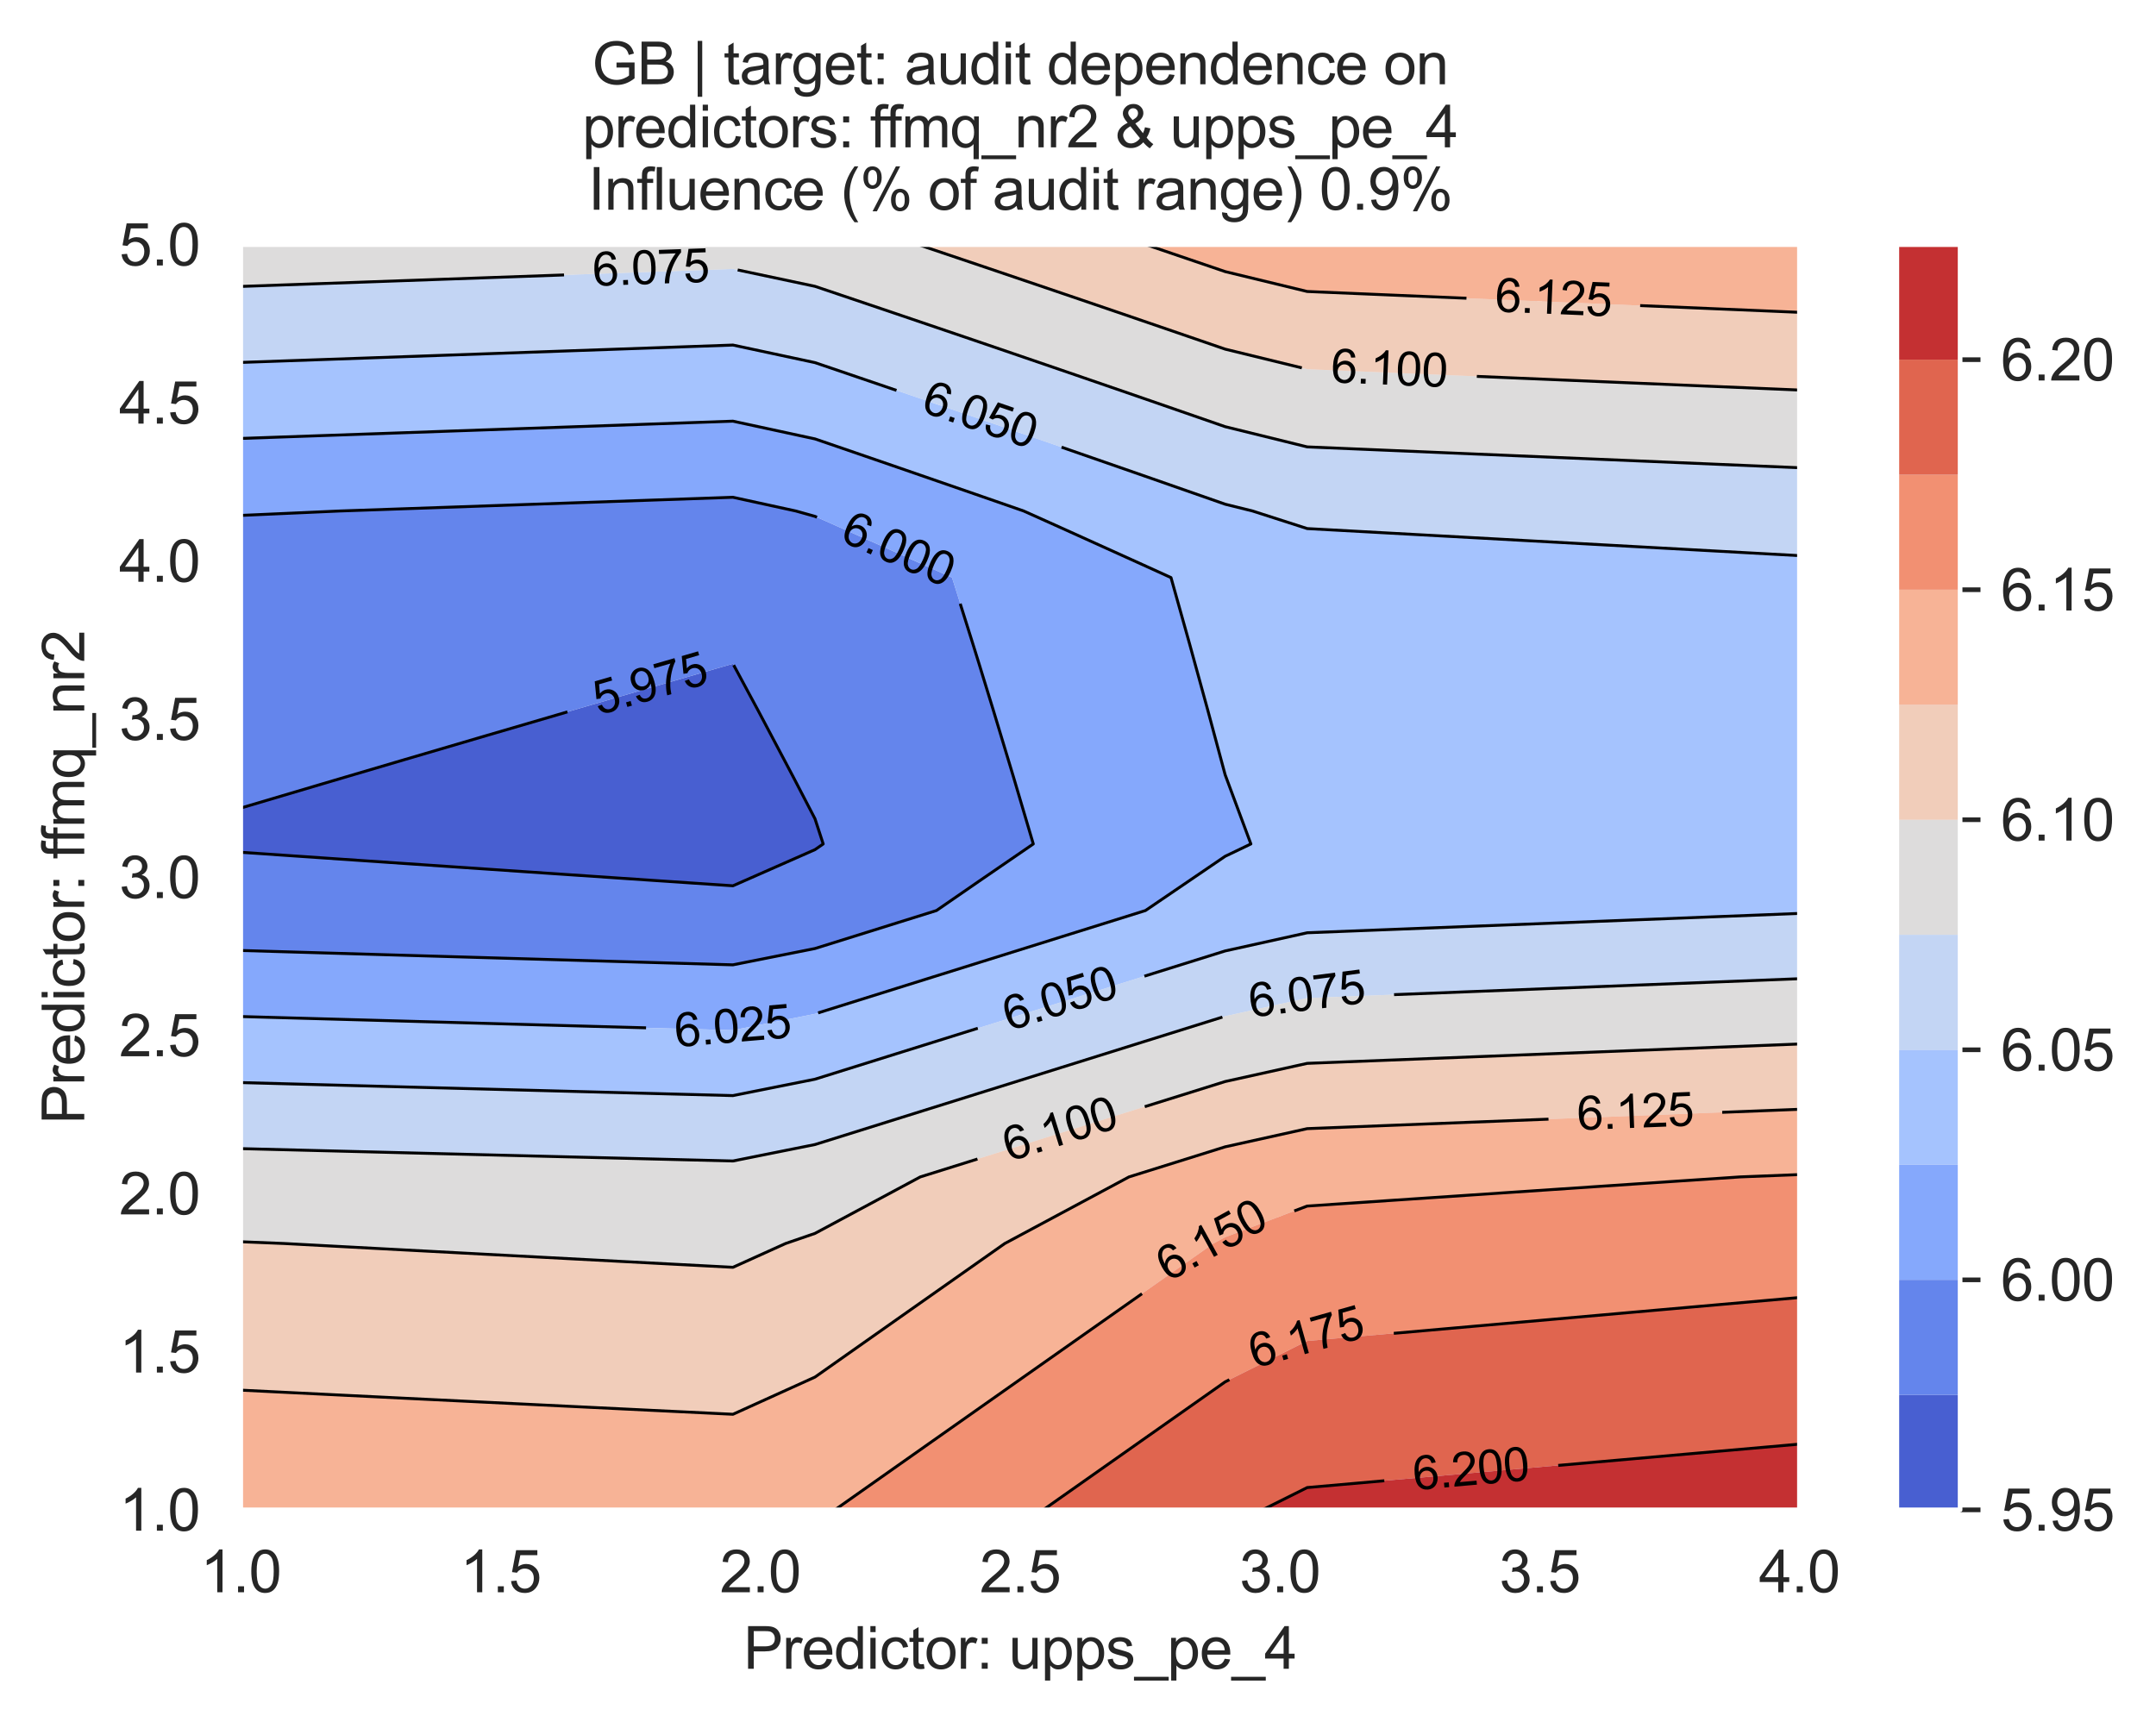 <?xml version="1.0" encoding="utf-8" standalone="no"?>
<!DOCTYPE svg PUBLIC "-//W3C//DTD SVG 1.1//EN"
  "http://www.w3.org/Graphics/SVG/1.1/DTD/svg11.dtd">
<svg xmlns:xlink="http://www.w3.org/1999/xlink" width="370.48pt" height="295.974pt" viewBox="0 0 370.48 295.974" xmlns="http://www.w3.org/2000/svg" version="1.1">
 <defs>
  <style type="text/css">*{stroke-linejoin: round; stroke-linecap: butt}</style>
 </defs>
 <g id="figure_1">
  <g id="patch_1">
   <path d="M 0 295.974 
L 370.48 295.974 
L 370.48 0 
L 0 0 
z
" style="fill: #ffffff"/>
  </g>
  <g id="axes_1">
   <g id="patch_2">
    <path d="M 41.367 259.483 
L 309.207 259.483 
L 309.207 42.043 
L 41.367 42.043 
z
" style="fill: #eaeaf2"/>
   </g>
   <g id="matplotlib.axis_1">
    <g id="xtick_1">
     <g id="line2d_1">
      <path d="M 41.367 259.483 
L 41.367 42.043 
" clip-path="url(#pd529e8f7ad)" style="fill: none; stroke: #ffffff; stroke-width: 0.8; stroke-linecap: round"/>
     </g>
     <g id="text_1">
      <!-- 1.0 -->
      <g style="fill: #262626" transform="translate(34.417 273.641)scale(0.1 -0.1)">
       <defs>
        <path id="ArialMT-31" d="M 2384 0 
L 1822 0 
L 1822 3584 
Q 1619 3391 1289 3197 
Q 959 3003 697 2906 
L 697 3450 
Q 1169 3672 1522 3987 
Q 1875 4303 2022 4600 
L 2384 4600 
L 2384 0 
z
" transform="scale(0.016)"/>
        <path id="ArialMT-2e" d="M 581 0 
L 581 641 
L 1222 641 
L 1222 0 
L 581 0 
z
" transform="scale(0.016)"/>
        <path id="ArialMT-30" d="M 266 2259 
Q 266 3072 433 3567 
Q 600 4063 929 4331 
Q 1259 4600 1759 4600 
Q 2128 4600 2406 4451 
Q 2684 4303 2865 4023 
Q 3047 3744 3150 3342 
Q 3253 2941 3253 2259 
Q 3253 1453 3087 958 
Q 2922 463 2592 192 
Q 2263 -78 1759 -78 
Q 1097 -78 719 397 
Q 266 969 266 2259 
z
M 844 2259 
Q 844 1131 1108 757 
Q 1372 384 1759 384 
Q 2147 384 2411 759 
Q 2675 1134 2675 2259 
Q 2675 3391 2411 3762 
Q 2147 4134 1753 4134 
Q 1366 4134 1134 3806 
Q 844 3388 844 2259 
z
" transform="scale(0.016)"/>
       </defs>
       <use xlink:href="#ArialMT-31"/>
       <use xlink:href="#ArialMT-2e" x="55.615"/>
       <use xlink:href="#ArialMT-30" x="83.398"/>
      </g>
     </g>
    </g>
    <g id="xtick_2">
     <g id="line2d_2">
      <path d="M 86.007 259.483 
L 86.007 42.043 
" clip-path="url(#pd529e8f7ad)" style="fill: none; stroke: #ffffff; stroke-width: 0.8; stroke-linecap: round"/>
     </g>
     <g id="text_2">
      <!-- 1.5 -->
      <g style="fill: #262626" transform="translate(79.057 273.641)scale(0.1 -0.1)">
       <defs>
        <path id="ArialMT-35" d="M 266 1200 
L 856 1250 
Q 922 819 1161 601 
Q 1400 384 1738 384 
Q 2144 384 2425 690 
Q 2706 997 2706 1503 
Q 2706 1984 2436 2262 
Q 2166 2541 1728 2541 
Q 1456 2541 1237 2417 
Q 1019 2294 894 2097 
L 366 2166 
L 809 4519 
L 3088 4519 
L 3088 3981 
L 1259 3981 
L 1013 2750 
Q 1425 3038 1878 3038 
Q 2478 3038 2890 2622 
Q 3303 2206 3303 1553 
Q 3303 931 2941 478 
Q 2500 -78 1738 -78 
Q 1113 -78 717 272 
Q 322 622 266 1200 
z
" transform="scale(0.016)"/>
       </defs>
       <use xlink:href="#ArialMT-31"/>
       <use xlink:href="#ArialMT-2e" x="55.615"/>
       <use xlink:href="#ArialMT-35" x="83.398"/>
      </g>
     </g>
    </g>
    <g id="xtick_3">
     <g id="line2d_3">
      <path d="M 130.647 259.483 
L 130.647 42.043 
" clip-path="url(#pd529e8f7ad)" style="fill: none; stroke: #ffffff; stroke-width: 0.8; stroke-linecap: round"/>
     </g>
     <g id="text_3">
      <!-- 2.0 -->
      <g style="fill: #262626" transform="translate(123.697 273.641)scale(0.1 -0.1)">
       <defs>
        <path id="ArialMT-32" d="M 3222 541 
L 3222 0 
L 194 0 
Q 188 203 259 391 
Q 375 700 629 1000 
Q 884 1300 1366 1694 
Q 2113 2306 2375 2664 
Q 2638 3022 2638 3341 
Q 2638 3675 2398 3904 
Q 2159 4134 1775 4134 
Q 1369 4134 1125 3890 
Q 881 3647 878 3216 
L 300 3275 
Q 359 3922 746 4261 
Q 1134 4600 1788 4600 
Q 2447 4600 2831 4234 
Q 3216 3869 3216 3328 
Q 3216 3053 3103 2787 
Q 2991 2522 2730 2228 
Q 2469 1934 1863 1422 
Q 1356 997 1212 845 
Q 1069 694 975 541 
L 3222 541 
z
" transform="scale(0.016)"/>
       </defs>
       <use xlink:href="#ArialMT-32"/>
       <use xlink:href="#ArialMT-2e" x="55.615"/>
       <use xlink:href="#ArialMT-30" x="83.398"/>
      </g>
     </g>
    </g>
    <g id="xtick_4">
     <g id="line2d_4">
      <path d="M 175.287 259.483 
L 175.287 42.043 
" clip-path="url(#pd529e8f7ad)" style="fill: none; stroke: #ffffff; stroke-width: 0.8; stroke-linecap: round"/>
     </g>
     <g id="text_4">
      <!-- 2.5 -->
      <g style="fill: #262626" transform="translate(168.337 273.641)scale(0.1 -0.1)">
       <use xlink:href="#ArialMT-32"/>
       <use xlink:href="#ArialMT-2e" x="55.615"/>
       <use xlink:href="#ArialMT-35" x="83.398"/>
      </g>
     </g>
    </g>
    <g id="xtick_5">
     <g id="line2d_5">
      <path d="M 219.927 259.483 
L 219.927 42.043 
" clip-path="url(#pd529e8f7ad)" style="fill: none; stroke: #ffffff; stroke-width: 0.8; stroke-linecap: round"/>
     </g>
     <g id="text_5">
      <!-- 3.0 -->
      <g style="fill: #262626" transform="translate(212.977 273.641)scale(0.1 -0.1)">
       <defs>
        <path id="ArialMT-33" d="M 269 1209 
L 831 1284 
Q 928 806 1161 595 
Q 1394 384 1728 384 
Q 2125 384 2398 659 
Q 2672 934 2672 1341 
Q 2672 1728 2419 1979 
Q 2166 2231 1775 2231 
Q 1616 2231 1378 2169 
L 1441 2663 
Q 1497 2656 1531 2656 
Q 1891 2656 2178 2843 
Q 2466 3031 2466 3422 
Q 2466 3731 2256 3934 
Q 2047 4138 1716 4138 
Q 1388 4138 1169 3931 
Q 950 3725 888 3313 
L 325 3413 
Q 428 3978 793 4289 
Q 1159 4600 1703 4600 
Q 2078 4600 2393 4439 
Q 2709 4278 2876 4000 
Q 3044 3722 3044 3409 
Q 3044 3113 2884 2869 
Q 2725 2625 2413 2481 
Q 2819 2388 3044 2092 
Q 3269 1797 3269 1353 
Q 3269 753 2831 336 
Q 2394 -81 1725 -81 
Q 1122 -81 723 278 
Q 325 638 269 1209 
z
" transform="scale(0.016)"/>
       </defs>
       <use xlink:href="#ArialMT-33"/>
       <use xlink:href="#ArialMT-2e" x="55.615"/>
       <use xlink:href="#ArialMT-30" x="83.398"/>
      </g>
     </g>
    </g>
    <g id="xtick_6">
     <g id="line2d_6">
      <path d="M 264.567 259.483 
L 264.567 42.043 
" clip-path="url(#pd529e8f7ad)" style="fill: none; stroke: #ffffff; stroke-width: 0.8; stroke-linecap: round"/>
     </g>
     <g id="text_6">
      <!-- 3.5 -->
      <g style="fill: #262626" transform="translate(257.617 273.641)scale(0.1 -0.1)">
       <use xlink:href="#ArialMT-33"/>
       <use xlink:href="#ArialMT-2e" x="55.615"/>
       <use xlink:href="#ArialMT-35" x="83.398"/>
      </g>
     </g>
    </g>
    <g id="xtick_7">
     <g id="line2d_7">
      <path d="M 309.207 259.483 
L 309.207 42.043 
" clip-path="url(#pd529e8f7ad)" style="fill: none; stroke: #ffffff; stroke-width: 0.8; stroke-linecap: round"/>
     </g>
     <g id="text_7">
      <!-- 4.0 -->
      <g style="fill: #262626" transform="translate(302.257 273.641)scale(0.1 -0.1)">
       <defs>
        <path id="ArialMT-34" d="M 2069 0 
L 2069 1097 
L 81 1097 
L 81 1613 
L 2172 4581 
L 2631 4581 
L 2631 1613 
L 3250 1613 
L 3250 1097 
L 2631 1097 
L 2631 0 
L 2069 0 
z
M 2069 1613 
L 2069 3678 
L 634 1613 
L 2069 1613 
z
" transform="scale(0.016)"/>
       </defs>
       <use xlink:href="#ArialMT-34"/>
       <use xlink:href="#ArialMT-2e" x="55.615"/>
       <use xlink:href="#ArialMT-30" x="83.398"/>
      </g>
     </g>
    </g>
    <g id="text_8">
     <!-- Predictor: upps_pe_4 -->
     <g style="fill: #262626" transform="translate(127.759 286.786)scale(0.1 -0.1)">
      <defs>
       <path id="ArialMT-50" d="M 494 0 
L 494 4581 
L 2222 4581 
Q 2678 4581 2919 4538 
Q 3256 4481 3484 4323 
Q 3713 4166 3852 3881 
Q 3991 3597 3991 3256 
Q 3991 2672 3619 2267 
Q 3247 1863 2275 1863 
L 1100 1863 
L 1100 0 
L 494 0 
z
M 1100 2403 
L 2284 2403 
Q 2872 2403 3119 2622 
Q 3366 2841 3366 3238 
Q 3366 3525 3220 3729 
Q 3075 3934 2838 4000 
Q 2684 4041 2272 4041 
L 1100 4041 
L 1100 2403 
z
" transform="scale(0.016)"/>
       <path id="ArialMT-72" d="M 416 0 
L 416 3319 
L 922 3319 
L 922 2816 
Q 1116 3169 1280 3281 
Q 1444 3394 1641 3394 
Q 1925 3394 2219 3213 
L 2025 2691 
Q 1819 2813 1613 2813 
Q 1428 2813 1281 2702 
Q 1134 2591 1072 2394 
Q 978 2094 978 1738 
L 978 0 
L 416 0 
z
" transform="scale(0.016)"/>
       <path id="ArialMT-65" d="M 2694 1069 
L 3275 997 
Q 3138 488 2766 206 
Q 2394 -75 1816 -75 
Q 1088 -75 661 373 
Q 234 822 234 1631 
Q 234 2469 665 2931 
Q 1097 3394 1784 3394 
Q 2450 3394 2872 2941 
Q 3294 2488 3294 1666 
Q 3294 1616 3291 1516 
L 816 1516 
Q 847 969 1125 678 
Q 1403 388 1819 388 
Q 2128 388 2347 550 
Q 2566 713 2694 1069 
z
M 847 1978 
L 2700 1978 
Q 2663 2397 2488 2606 
Q 2219 2931 1791 2931 
Q 1403 2931 1139 2672 
Q 875 2413 847 1978 
z
" transform="scale(0.016)"/>
       <path id="ArialMT-64" d="M 2575 0 
L 2575 419 
Q 2259 -75 1647 -75 
Q 1250 -75 917 144 
Q 584 363 401 755 
Q 219 1147 219 1656 
Q 219 2153 384 2558 
Q 550 2963 881 3178 
Q 1213 3394 1622 3394 
Q 1922 3394 2156 3267 
Q 2391 3141 2538 2938 
L 2538 4581 
L 3097 4581 
L 3097 0 
L 2575 0 
z
M 797 1656 
Q 797 1019 1065 703 
Q 1334 388 1700 388 
Q 2069 388 2326 689 
Q 2584 991 2584 1609 
Q 2584 2291 2321 2609 
Q 2059 2928 1675 2928 
Q 1300 2928 1048 2622 
Q 797 2316 797 1656 
z
" transform="scale(0.016)"/>
       <path id="ArialMT-69" d="M 425 3934 
L 425 4581 
L 988 4581 
L 988 3934 
L 425 3934 
z
M 425 0 
L 425 3319 
L 988 3319 
L 988 0 
L 425 0 
z
" transform="scale(0.016)"/>
       <path id="ArialMT-63" d="M 2588 1216 
L 3141 1144 
Q 3050 572 2676 248 
Q 2303 -75 1759 -75 
Q 1078 -75 664 370 
Q 250 816 250 1647 
Q 250 2184 428 2587 
Q 606 2991 970 3192 
Q 1334 3394 1763 3394 
Q 2303 3394 2647 3120 
Q 2991 2847 3088 2344 
L 2541 2259 
Q 2463 2594 2264 2762 
Q 2066 2931 1784 2931 
Q 1359 2931 1093 2626 
Q 828 2322 828 1663 
Q 828 994 1084 691 
Q 1341 388 1753 388 
Q 2084 388 2306 591 
Q 2528 794 2588 1216 
z
" transform="scale(0.016)"/>
       <path id="ArialMT-74" d="M 1650 503 
L 1731 6 
Q 1494 -44 1306 -44 
Q 1000 -44 831 53 
Q 663 150 594 308 
Q 525 466 525 972 
L 525 2881 
L 113 2881 
L 113 3319 
L 525 3319 
L 525 4141 
L 1084 4478 
L 1084 3319 
L 1650 3319 
L 1650 2881 
L 1084 2881 
L 1084 941 
Q 1084 700 1114 631 
Q 1144 563 1211 522 
Q 1278 481 1403 481 
Q 1497 481 1650 503 
z
" transform="scale(0.016)"/>
       <path id="ArialMT-6f" d="M 213 1659 
Q 213 2581 725 3025 
Q 1153 3394 1769 3394 
Q 2453 3394 2887 2945 
Q 3322 2497 3322 1706 
Q 3322 1066 3130 698 
Q 2938 331 2570 128 
Q 2203 -75 1769 -75 
Q 1072 -75 642 372 
Q 213 819 213 1659 
z
M 791 1659 
Q 791 1022 1069 705 
Q 1347 388 1769 388 
Q 2188 388 2466 706 
Q 2744 1025 2744 1678 
Q 2744 2294 2464 2611 
Q 2184 2928 1769 2928 
Q 1347 2928 1069 2612 
Q 791 2297 791 1659 
z
" transform="scale(0.016)"/>
       <path id="ArialMT-3a" d="M 578 2678 
L 578 3319 
L 1219 3319 
L 1219 2678 
L 578 2678 
z
M 578 0 
L 578 641 
L 1219 641 
L 1219 0 
L 578 0 
z
" transform="scale(0.016)"/>
       <path id="ArialMT-20" transform="scale(0.016)"/>
       <path id="ArialMT-75" d="M 2597 0 
L 2597 488 
Q 2209 -75 1544 -75 
Q 1250 -75 995 37 
Q 741 150 617 320 
Q 494 491 444 738 
Q 409 903 409 1263 
L 409 3319 
L 972 3319 
L 972 1478 
Q 972 1038 1006 884 
Q 1059 663 1231 536 
Q 1403 409 1656 409 
Q 1909 409 2131 539 
Q 2353 669 2445 892 
Q 2538 1116 2538 1541 
L 2538 3319 
L 3100 3319 
L 3100 0 
L 2597 0 
z
" transform="scale(0.016)"/>
       <path id="ArialMT-70" d="M 422 -1272 
L 422 3319 
L 934 3319 
L 934 2888 
Q 1116 3141 1344 3267 
Q 1572 3394 1897 3394 
Q 2322 3394 2647 3175 
Q 2972 2956 3137 2557 
Q 3303 2159 3303 1684 
Q 3303 1175 3120 767 
Q 2938 359 2589 142 
Q 2241 -75 1856 -75 
Q 1575 -75 1351 44 
Q 1128 163 984 344 
L 984 -1272 
L 422 -1272 
z
M 931 1641 
Q 931 1000 1190 694 
Q 1450 388 1819 388 
Q 2194 388 2461 705 
Q 2728 1022 2728 1688 
Q 2728 2322 2467 2637 
Q 2206 2953 1844 2953 
Q 1484 2953 1207 2617 
Q 931 2281 931 1641 
z
" transform="scale(0.016)"/>
       <path id="ArialMT-73" d="M 197 991 
L 753 1078 
Q 800 744 1014 566 
Q 1228 388 1613 388 
Q 2000 388 2187 545 
Q 2375 703 2375 916 
Q 2375 1106 2209 1216 
Q 2094 1291 1634 1406 
Q 1016 1563 777 1677 
Q 538 1791 414 1992 
Q 291 2194 291 2438 
Q 291 2659 392 2848 
Q 494 3038 669 3163 
Q 800 3259 1026 3326 
Q 1253 3394 1513 3394 
Q 1903 3394 2198 3281 
Q 2494 3169 2634 2976 
Q 2775 2784 2828 2463 
L 2278 2388 
Q 2241 2644 2061 2787 
Q 1881 2931 1553 2931 
Q 1166 2931 1000 2803 
Q 834 2675 834 2503 
Q 834 2394 903 2306 
Q 972 2216 1119 2156 
Q 1203 2125 1616 2013 
Q 2213 1853 2448 1751 
Q 2684 1650 2818 1456 
Q 2953 1263 2953 975 
Q 2953 694 2789 445 
Q 2625 197 2315 61 
Q 2006 -75 1616 -75 
Q 969 -75 630 194 
Q 291 463 197 991 
z
" transform="scale(0.016)"/>
       <path id="ArialMT-5f" d="M -97 -1272 
L -97 -866 
L 3631 -866 
L 3631 -1272 
L -97 -1272 
z
" transform="scale(0.016)"/>
      </defs>
      <use xlink:href="#ArialMT-50"/>
      <use xlink:href="#ArialMT-72" x="66.699"/>
      <use xlink:href="#ArialMT-65" x="100"/>
      <use xlink:href="#ArialMT-64" x="155.615"/>
      <use xlink:href="#ArialMT-69" x="211.23"/>
      <use xlink:href="#ArialMT-63" x="233.447"/>
      <use xlink:href="#ArialMT-74" x="283.447"/>
      <use xlink:href="#ArialMT-6f" x="311.23"/>
      <use xlink:href="#ArialMT-72" x="366.846"/>
      <use xlink:href="#ArialMT-3a" x="400.146"/>
      <use xlink:href="#ArialMT-20" x="427.93"/>
      <use xlink:href="#ArialMT-75" x="455.713"/>
      <use xlink:href="#ArialMT-70" x="511.328"/>
      <use xlink:href="#ArialMT-70" x="566.943"/>
      <use xlink:href="#ArialMT-73" x="622.559"/>
      <use xlink:href="#ArialMT-5f" x="672.559"/>
      <use xlink:href="#ArialMT-70" x="728.174"/>
      <use xlink:href="#ArialMT-65" x="783.789"/>
      <use xlink:href="#ArialMT-5f" x="839.404"/>
      <use xlink:href="#ArialMT-34" x="895.02"/>
     </g>
    </g>
   </g>
   <g id="matplotlib.axis_2">
    <g id="ytick_1">
     <g id="line2d_8">
      <path d="M 41.367 259.483 
L 309.207 259.483 
" clip-path="url(#pd529e8f7ad)" style="fill: none; stroke: #ffffff; stroke-width: 0.8; stroke-linecap: round"/>
     </g>
     <g id="text_9">
      <!-- 1.0 -->
      <g style="fill: #262626" transform="translate(20.467 263.062)scale(0.1 -0.1)">
       <use xlink:href="#ArialMT-31"/>
       <use xlink:href="#ArialMT-2e" x="55.615"/>
       <use xlink:href="#ArialMT-30" x="83.398"/>
      </g>
     </g>
    </g>
    <g id="ytick_2">
     <g id="line2d_9">
      <path d="M 41.367 232.303 
L 309.207 232.303 
" clip-path="url(#pd529e8f7ad)" style="fill: none; stroke: #ffffff; stroke-width: 0.8; stroke-linecap: round"/>
     </g>
     <g id="text_10">
      <!-- 1.5 -->
      <g style="fill: #262626" transform="translate(20.467 235.882)scale(0.1 -0.1)">
       <use xlink:href="#ArialMT-31"/>
       <use xlink:href="#ArialMT-2e" x="55.615"/>
       <use xlink:href="#ArialMT-35" x="83.398"/>
      </g>
     </g>
    </g>
    <g id="ytick_3">
     <g id="line2d_10">
      <path d="M 41.367 205.123 
L 309.207 205.123 
" clip-path="url(#pd529e8f7ad)" style="fill: none; stroke: #ffffff; stroke-width: 0.8; stroke-linecap: round"/>
     </g>
     <g id="text_11">
      <!-- 2.0 -->
      <g style="fill: #262626" transform="translate(20.467 208.702)scale(0.1 -0.1)">
       <use xlink:href="#ArialMT-32"/>
       <use xlink:href="#ArialMT-2e" x="55.615"/>
       <use xlink:href="#ArialMT-30" x="83.398"/>
      </g>
     </g>
    </g>
    <g id="ytick_4">
     <g id="line2d_11">
      <path d="M 41.367 177.943 
L 309.207 177.943 
" clip-path="url(#pd529e8f7ad)" style="fill: none; stroke: #ffffff; stroke-width: 0.8; stroke-linecap: round"/>
     </g>
     <g id="text_12">
      <!-- 2.5 -->
      <g style="fill: #262626" transform="translate(20.467 181.522)scale(0.1 -0.1)">
       <use xlink:href="#ArialMT-32"/>
       <use xlink:href="#ArialMT-2e" x="55.615"/>
       <use xlink:href="#ArialMT-35" x="83.398"/>
      </g>
     </g>
    </g>
    <g id="ytick_5">
     <g id="line2d_12">
      <path d="M 41.367 150.763 
L 309.207 150.763 
" clip-path="url(#pd529e8f7ad)" style="fill: none; stroke: #ffffff; stroke-width: 0.8; stroke-linecap: round"/>
     </g>
     <g id="text_13">
      <!-- 3.0 -->
      <g style="fill: #262626" transform="translate(20.467 154.342)scale(0.1 -0.1)">
       <use xlink:href="#ArialMT-33"/>
       <use xlink:href="#ArialMT-2e" x="55.615"/>
       <use xlink:href="#ArialMT-30" x="83.398"/>
      </g>
     </g>
    </g>
    <g id="ytick_6">
     <g id="line2d_13">
      <path d="M 41.367 123.583 
L 309.207 123.583 
" clip-path="url(#pd529e8f7ad)" style="fill: none; stroke: #ffffff; stroke-width: 0.8; stroke-linecap: round"/>
     </g>
     <g id="text_14">
      <!-- 3.5 -->
      <g style="fill: #262626" transform="translate(20.467 127.162)scale(0.1 -0.1)">
       <use xlink:href="#ArialMT-33"/>
       <use xlink:href="#ArialMT-2e" x="55.615"/>
       <use xlink:href="#ArialMT-35" x="83.398"/>
      </g>
     </g>
    </g>
    <g id="ytick_7">
     <g id="line2d_14">
      <path d="M 41.367 96.403 
L 309.207 96.403 
" clip-path="url(#pd529e8f7ad)" style="fill: none; stroke: #ffffff; stroke-width: 0.8; stroke-linecap: round"/>
     </g>
     <g id="text_15">
      <!-- 4.0 -->
      <g style="fill: #262626" transform="translate(20.467 99.982)scale(0.1 -0.1)">
       <use xlink:href="#ArialMT-34"/>
       <use xlink:href="#ArialMT-2e" x="55.615"/>
       <use xlink:href="#ArialMT-30" x="83.398"/>
      </g>
     </g>
    </g>
    <g id="ytick_8">
     <g id="line2d_15">
      <path d="M 41.367 69.223 
L 309.207 69.223 
" clip-path="url(#pd529e8f7ad)" style="fill: none; stroke: #ffffff; stroke-width: 0.8; stroke-linecap: round"/>
     </g>
     <g id="text_16">
      <!-- 4.5 -->
      <g style="fill: #262626" transform="translate(20.467 72.802)scale(0.1 -0.1)">
       <use xlink:href="#ArialMT-34"/>
       <use xlink:href="#ArialMT-2e" x="55.615"/>
       <use xlink:href="#ArialMT-35" x="83.398"/>
      </g>
     </g>
    </g>
    <g id="ytick_9">
     <g id="line2d_16">
      <path d="M 41.367 42.043 
L 309.207 42.043 
" clip-path="url(#pd529e8f7ad)" style="fill: none; stroke: #ffffff; stroke-width: 0.8; stroke-linecap: round"/>
     </g>
     <g id="text_17">
      <!-- 5.0 -->
      <g style="fill: #262626" transform="translate(20.467 45.622)scale(0.1 -0.1)">
       <use xlink:href="#ArialMT-35"/>
       <use xlink:href="#ArialMT-2e" x="55.615"/>
       <use xlink:href="#ArialMT-30" x="83.398"/>
      </g>
     </g>
    </g>
    <g id="text_18">
     <!-- Predictor: ffmq_nr2 -->
     <g style="fill: #262626" transform="translate(14.48 193.19)rotate(-90)scale(0.1 -0.1)">
      <defs>
       <path id="ArialMT-66" d="M 556 0 
L 556 2881 
L 59 2881 
L 59 3319 
L 556 3319 
L 556 3672 
Q 556 4006 616 4169 
Q 697 4388 901 4523 
Q 1106 4659 1475 4659 
Q 1713 4659 2000 4603 
L 1916 4113 
Q 1741 4144 1584 4144 
Q 1328 4144 1222 4034 
Q 1116 3925 1116 3625 
L 1116 3319 
L 1763 3319 
L 1763 2881 
L 1116 2881 
L 1116 0 
L 556 0 
z
" transform="scale(0.016)"/>
       <path id="ArialMT-6d" d="M 422 0 
L 422 3319 
L 925 3319 
L 925 2853 
Q 1081 3097 1340 3245 
Q 1600 3394 1931 3394 
Q 2300 3394 2536 3241 
Q 2772 3088 2869 2813 
Q 3263 3394 3894 3394 
Q 4388 3394 4653 3120 
Q 4919 2847 4919 2278 
L 4919 0 
L 4359 0 
L 4359 2091 
Q 4359 2428 4304 2576 
Q 4250 2725 4106 2815 
Q 3963 2906 3769 2906 
Q 3419 2906 3187 2673 
Q 2956 2441 2956 1928 
L 2956 0 
L 2394 0 
L 2394 2156 
Q 2394 2531 2256 2718 
Q 2119 2906 1806 2906 
Q 1569 2906 1367 2781 
Q 1166 2656 1075 2415 
Q 984 2175 984 1722 
L 984 0 
L 422 0 
z
" transform="scale(0.016)"/>
       <path id="ArialMT-71" d="M 2538 -1272 
L 2538 353 
Q 2406 169 2170 47 
Q 1934 -75 1669 -75 
Q 1078 -75 651 397 
Q 225 869 225 1691 
Q 225 2191 398 2587 
Q 572 2984 901 3189 
Q 1231 3394 1625 3394 
Q 2241 3394 2594 2875 
L 2594 3319 
L 3100 3319 
L 3100 -1272 
L 2538 -1272 
z
M 803 1669 
Q 803 1028 1072 708 
Q 1341 388 1716 388 
Q 2075 388 2334 692 
Q 2594 997 2594 1619 
Q 2594 2281 2320 2615 
Q 2047 2950 1678 2950 
Q 1313 2950 1058 2639 
Q 803 2328 803 1669 
z
" transform="scale(0.016)"/>
       <path id="ArialMT-6e" d="M 422 0 
L 422 3319 
L 928 3319 
L 928 2847 
Q 1294 3394 1984 3394 
Q 2284 3394 2536 3286 
Q 2788 3178 2913 3003 
Q 3038 2828 3088 2588 
Q 3119 2431 3119 2041 
L 3119 0 
L 2556 0 
L 2556 2019 
Q 2556 2363 2490 2533 
Q 2425 2703 2258 2804 
Q 2091 2906 1866 2906 
Q 1506 2906 1245 2678 
Q 984 2450 984 1813 
L 984 0 
L 422 0 
z
" transform="scale(0.016)"/>
      </defs>
      <use xlink:href="#ArialMT-50"/>
      <use xlink:href="#ArialMT-72" x="66.699"/>
      <use xlink:href="#ArialMT-65" x="100"/>
      <use xlink:href="#ArialMT-64" x="155.615"/>
      <use xlink:href="#ArialMT-69" x="211.23"/>
      <use xlink:href="#ArialMT-63" x="233.447"/>
      <use xlink:href="#ArialMT-74" x="283.447"/>
      <use xlink:href="#ArialMT-6f" x="311.23"/>
      <use xlink:href="#ArialMT-72" x="366.846"/>
      <use xlink:href="#ArialMT-3a" x="400.146"/>
      <use xlink:href="#ArialMT-20" x="427.93"/>
      <use xlink:href="#ArialMT-66" x="455.713"/>
      <use xlink:href="#ArialMT-66" x="481.746"/>
      <use xlink:href="#ArialMT-6d" x="509.529"/>
      <use xlink:href="#ArialMT-71" x="592.83"/>
      <use xlink:href="#ArialMT-5f" x="648.445"/>
      <use xlink:href="#ArialMT-6e" x="704.061"/>
      <use xlink:href="#ArialMT-72" x="759.676"/>
      <use xlink:href="#ArialMT-32" x="792.977"/>
     </g>
    </g>
   </g>
   <g id="PathCollection_1">
    <path d="M 55.464 147.437 
L 69.561 148.402 
L 83.658 149.364 
L 97.755 150.322 
L 111.851 151.278 
L 125.948 152.23 
L 140.045 146.018 
L 141.457 145.041 
L 140.045 140.711 
L 136.348 133.597 
L 130.298 122.153 
L 125.948 114.072 
L 111.851 118.162 
L 98.155 122.153 
L 97.755 122.269 
L 83.658 126.394 
L 69.561 130.536 
L 59.181 133.597 
L 55.464 134.695 
L 41.367 138.872 
L 41.367 145.041 
L 41.367 146.469 
z
" clip-path="url(#pd529e8f7ad)" style="fill: #485fd1"/>
   </g>
   <g id="PathCollection_2">
    <path d="M 55.464 163.762 
L 69.561 164.176 
L 83.658 164.588 
L 97.755 164.998 
L 111.851 165.408 
L 125.948 165.815 
L 140.045 163.012 
L 154.142 158.604 
L 160.917 156.485 
L 168.239 151.435 
L 177.558 145.041 
L 174.174 133.597 
L 170.719 122.153 
L 168.239 114.079 
L 167.192 110.708 
L 163.591 99.264 
L 154.142 95.022 
L 140.045 88.742 
L 136.758 87.82 
L 125.948 85.461 
L 111.851 85.954 
L 97.755 86.446 
L 83.658 86.938 
L 69.561 87.429 
L 58.347 87.82 
L 55.464 87.949 
L 41.367 88.579 
L 41.367 99.264 
L 41.367 110.708 
L 41.367 122.153 
L 41.367 133.597 
L 41.367 138.872 
L 55.464 134.695 
L 59.181 133.597 
L 69.561 130.536 
L 83.658 126.394 
L 97.755 122.269 
L 98.155 122.153 
L 111.851 118.162 
L 125.948 114.072 
L 130.298 122.153 
L 136.348 133.597 
L 140.045 140.711 
L 141.457 145.041 
L 140.045 146.018 
L 125.948 152.23 
L 111.851 151.278 
L 97.755 150.322 
L 83.658 149.364 
L 69.561 148.402 
L 55.464 147.437 
L 41.367 146.469 
L 41.367 156.485 
L 41.367 163.348 
z
" clip-path="url(#pd529e8f7ad)" style="fill: #6485ec"/>
   </g>
   <g id="PathCollection_3">
    <path d="M 55.464 175.094 
L 69.561 175.488 
L 83.658 175.881 
L 97.755 176.273 
L 111.851 176.663 
L 125.948 177.052 
L 140.045 174.241 
L 154.142 169.831 
L 160.222 167.929 
L 168.239 165.423 
L 182.336 161.015 
L 196.432 156.609 
L 196.83 156.485 
L 210.529 147.16 
L 214.948 145.041 
L 210.693 133.597 
L 210.529 133.16 
L 207.569 122.153 
L 204.428 110.708 
L 201.221 99.264 
L 196.432 97.084 
L 182.336 90.707 
L 175.909 87.82 
L 168.239 85.153 
L 154.142 80.275 
L 142.807 76.376 
L 140.045 75.429 
L 125.948 72.381 
L 111.851 72.876 
L 97.755 73.371 
L 83.658 73.866 
L 69.561 74.361 
L 55.464 74.856 
L 41.367 75.35 
L 41.367 76.376 
L 41.367 87.82 
L 41.367 88.579 
L 55.464 87.949 
L 58.347 87.82 
L 69.561 87.429 
L 83.658 86.938 
L 97.755 86.446 
L 111.851 85.954 
L 125.948 85.461 
L 136.758 87.82 
L 140.045 88.742 
L 154.142 95.022 
L 163.591 99.264 
L 167.192 110.708 
L 168.239 114.079 
L 170.719 122.153 
L 174.174 133.597 
L 177.558 145.041 
L 168.239 151.435 
L 160.917 156.485 
L 154.142 158.604 
L 140.045 163.012 
L 125.948 165.815 
L 111.851 165.408 
L 97.755 164.998 
L 83.658 164.588 
L 69.561 164.176 
L 55.464 163.762 
L 41.367 163.348 
L 41.367 167.929 
L 41.367 174.699 
z
" clip-path="url(#pd529e8f7ad)" style="fill: #85a8fc"/>
   </g>
   <g id="PathCollection_4">
    <path d="M 55.464 186.426 
L 69.561 186.801 
L 83.658 187.174 
L 97.755 187.547 
L 111.851 187.918 
L 125.948 188.288 
L 140.045 185.47 
L 154.142 181.059 
L 159.528 179.374 
L 168.239 176.649 
L 182.336 172.24 
L 196.122 167.929 
L 196.432 167.833 
L 210.529 163.426 
L 224.626 160.304 
L 238.723 159.75 
L 252.82 159.196 
L 266.917 158.642 
L 281.014 158.087 
L 295.11 157.533 
L 309.207 156.979 
L 309.207 156.485 
L 309.207 145.041 
L 309.207 133.597 
L 309.207 122.153 
L 309.207 110.708 
L 309.207 99.264 
L 309.207 95.491 
L 295.11 94.715 
L 281.014 93.939 
L 266.917 93.163 
L 252.82 92.388 
L 238.723 91.614 
L 224.626 90.84 
L 215.234 87.82 
L 210.529 86.652 
L 196.432 81.722 
L 182.336 76.824 
L 181.042 76.376 
L 168.239 71.957 
L 154.142 67.123 
L 147.724 64.932 
L 140.045 62.319 
L 125.948 59.3 
L 111.851 59.799 
L 97.755 60.297 
L 83.658 60.795 
L 69.561 61.293 
L 55.464 61.791 
L 41.367 62.288 
L 41.367 64.932 
L 41.367 75.35 
L 55.464 74.856 
L 69.561 74.361 
L 83.658 73.866 
L 97.755 73.371 
L 111.851 72.876 
L 125.948 72.381 
L 140.045 75.429 
L 142.807 76.376 
L 154.142 80.275 
L 168.239 85.153 
L 175.909 87.82 
L 182.336 90.707 
L 196.432 97.084 
L 201.221 99.264 
L 204.428 110.708 
L 207.569 122.153 
L 210.529 133.16 
L 210.693 133.597 
L 214.948 145.041 
L 210.529 147.16 
L 196.83 156.485 
L 196.432 156.609 
L 182.336 161.015 
L 168.239 165.423 
L 160.222 167.929 
L 154.142 169.831 
L 140.045 174.241 
L 125.948 177.052 
L 111.851 176.663 
L 97.755 176.273 
L 83.658 175.881 
L 69.561 175.488 
L 55.464 175.094 
L 41.367 174.699 
L 41.367 179.374 
L 41.367 186.049 
z
" clip-path="url(#pd529e8f7ad)" style="fill: #a5c3fe"/>
   </g>
   <g id="PathCollection_5">
    <path d="M 55.464 197.757 
L 69.561 198.113 
L 83.658 198.468 
L 97.755 198.821 
L 111.851 199.173 
L 125.948 199.525 
L 140.045 196.699 
L 154.142 192.286 
L 158.834 190.818 
L 168.239 187.875 
L 182.336 183.465 
L 195.415 179.374 
L 196.432 179.056 
L 210.529 174.648 
L 224.626 171.525 
L 238.723 170.971 
L 252.82 170.416 
L 266.917 169.862 
L 281.014 169.308 
L 295.11 168.753 
L 309.207 168.199 
L 309.207 167.929 
L 309.207 156.979 
L 295.11 157.533 
L 281.014 158.087 
L 266.917 158.642 
L 252.82 159.196 
L 238.723 159.75 
L 224.626 160.304 
L 210.529 163.426 
L 196.432 167.833 
L 196.122 167.929 
L 182.336 172.24 
L 168.239 176.649 
L 159.528 179.374 
L 154.142 181.059 
L 140.045 185.47 
L 125.948 188.288 
L 111.851 187.918 
L 97.755 187.547 
L 83.658 187.174 
L 69.561 186.801 
L 55.464 186.426 
L 41.367 186.049 
L 41.367 190.818 
L 41.367 197.4 
z
" clip-path="url(#pd529e8f7ad)" style="fill: #c3d5f4"/>
    <path d="M 224.626 90.84 
L 238.723 91.614 
L 252.82 92.388 
L 266.917 93.163 
L 281.014 93.939 
L 295.11 94.715 
L 309.207 95.491 
L 309.207 87.82 
L 309.207 80.386 
L 295.11 79.789 
L 281.014 79.191 
L 266.917 78.594 
L 252.82 77.997 
L 238.723 77.399 
L 224.626 76.802 
L 222.9 76.376 
L 210.529 73.327 
L 196.432 68.44 
L 186.253 64.932 
L 182.336 63.586 
L 168.239 58.762 
L 154.142 53.97 
L 152.717 53.487 
L 140.045 49.209 
L 125.948 46.219 
L 111.851 46.721 
L 97.755 47.223 
L 83.658 47.724 
L 69.561 48.225 
L 55.464 48.726 
L 41.367 49.227 
L 41.367 53.487 
L 41.367 62.288 
L 55.464 61.791 
L 69.561 61.293 
L 83.658 60.795 
L 97.755 60.297 
L 111.851 59.799 
L 125.948 59.3 
L 140.045 62.319 
L 147.724 64.932 
L 154.142 67.123 
L 168.239 71.957 
L 181.042 76.376 
L 182.336 76.824 
L 196.432 81.722 
L 210.529 86.652 
L 215.234 87.82 
z
" clip-path="url(#pd529e8f7ad)" style="fill: #c3d5f4"/>
   </g>
   <g id="PathCollection_6">
    <path d="M 55.464 214.062 
L 69.561 214.816 
L 83.658 215.566 
L 97.755 216.313 
L 111.851 217.056 
L 125.948 217.796 
L 134.996 213.706 
L 140.045 211.968 
L 154.142 204.406 
L 158.14 202.262 
L 168.239 199.101 
L 182.336 194.689 
L 194.709 190.818 
L 196.432 190.279 
L 210.529 185.869 
L 224.626 182.746 
L 238.723 182.191 
L 252.82 181.637 
L 266.917 181.083 
L 281.014 180.528 
L 295.11 179.974 
L 309.207 179.42 
L 309.207 179.374 
L 309.207 168.199 
L 295.11 168.753 
L 281.014 169.308 
L 266.917 169.862 
L 252.82 170.416 
L 238.723 170.971 
L 224.626 171.525 
L 210.529 174.648 
L 196.432 179.056 
L 195.415 179.374 
L 182.336 183.465 
L 168.239 187.875 
L 158.834 190.818 
L 154.142 192.286 
L 140.045 196.699 
L 125.948 199.525 
L 111.851 199.173 
L 97.755 198.821 
L 83.658 198.468 
L 69.561 198.113 
L 55.464 197.757 
L 41.367 197.4 
L 41.367 202.262 
L 41.367 213.401 
L 48.828 213.706 
z
" clip-path="url(#pd529e8f7ad)" style="fill: #dddcdc"/>
    <path d="M 224.626 76.802 
L 238.723 77.399 
L 252.82 77.997 
L 266.917 78.594 
L 281.014 79.191 
L 295.11 79.789 
L 309.207 80.386 
L 309.207 76.376 
L 309.207 67.032 
L 295.11 66.434 
L 281.014 65.837 
L 266.917 65.24 
L 259.642 64.932 
L 252.82 64.642 
L 238.723 64.045 
L 224.626 63.448 
L 210.529 60.002 
L 196.432 55.159 
L 191.545 53.487 
L 182.336 50.347 
L 168.239 45.567 
L 157.788 42.043 
L 154.142 42.043 
L 140.045 42.043 
L 125.948 42.043 
L 111.851 42.043 
L 97.755 42.043 
L 83.658 42.043 
L 69.561 42.043 
L 55.464 42.043 
L 41.367 42.043 
L 41.367 49.227 
L 55.464 48.726 
L 69.561 48.225 
L 83.658 47.724 
L 97.755 47.223 
L 111.851 46.721 
L 125.948 46.219 
L 140.045 49.209 
L 152.717 53.487 
L 154.142 53.97 
L 168.239 58.762 
L 182.336 63.586 
L 186.253 64.932 
L 196.432 68.44 
L 210.529 73.327 
L 222.9 76.376 
z
" clip-path="url(#pd529e8f7ad)" style="fill: #dddcdc"/>
   </g>
   <g id="PathCollection_7">
    <path d="M 55.464 239.604 
L 69.561 240.3 
L 83.658 240.993 
L 97.755 241.684 
L 111.851 242.371 
L 125.948 243.054 
L 140.045 236.661 
L 140.139 236.595 
L 154.142 226.734 
L 156.392 225.15 
L 168.239 216.814 
L 172.656 213.706 
L 182.336 208.516 
L 194.003 202.262 
L 196.432 201.502 
L 210.529 197.091 
L 224.626 193.966 
L 238.723 193.412 
L 252.82 192.858 
L 266.917 192.303 
L 281.014 191.749 
L 295.11 191.195 
L 304.69 190.818 
L 309.207 190.64 
L 309.207 179.42 
L 295.11 179.974 
L 281.014 180.528 
L 266.917 181.083 
L 252.82 181.637 
L 238.723 182.191 
L 224.626 182.746 
L 210.529 185.869 
L 196.432 190.279 
L 194.709 190.818 
L 182.336 194.689 
L 168.239 199.101 
L 158.14 202.262 
L 154.142 204.406 
L 140.045 211.968 
L 134.996 213.706 
L 125.948 217.796 
L 111.851 217.056 
L 97.755 216.313 
L 83.658 215.566 
L 69.561 214.816 
L 55.464 214.062 
L 48.828 213.706 
L 41.367 213.401 
L 41.367 213.706 
L 41.367 225.15 
L 41.367 236.595 
L 41.367 238.905 
z
" clip-path="url(#pd529e8f7ad)" style="fill: #f1cdba"/>
    <path d="M 266.917 65.24 
L 281.014 65.837 
L 295.11 66.434 
L 309.207 67.032 
L 309.207 64.932 
L 309.207 53.678 
L 304.718 53.487 
L 295.11 53.08 
L 281.014 52.483 
L 266.917 51.886 
L 252.82 51.288 
L 238.723 50.691 
L 224.626 50.094 
L 210.529 46.677 
L 196.92 42.043 
L 196.432 42.043 
L 182.336 42.043 
L 168.239 42.043 
L 157.788 42.043 
L 168.239 45.567 
L 182.336 50.347 
L 191.545 53.487 
L 196.432 55.159 
L 210.529 60.002 
L 224.626 63.448 
L 238.723 64.045 
L 252.82 64.642 
L 259.642 64.932 
z
" clip-path="url(#pd529e8f7ad)" style="fill: #f1cdba"/>
   </g>
   <g id="PathCollection_8">
    <path d="M 55.464 259.483 
L 69.561 259.483 
L 83.658 259.483 
L 97.755 259.483 
L 111.851 259.483 
L 125.948 259.483 
L 140.045 259.483 
L 143.467 259.483 
L 154.142 251.961 
L 159.71 248.039 
L 168.239 242.033 
L 175.964 236.595 
L 182.336 232.111 
L 192.229 225.15 
L 196.432 222.195 
L 208.506 213.706 
L 210.529 212.622 
L 224.626 207.27 
L 238.723 206.32 
L 252.82 205.371 
L 266.917 204.422 
L 281.014 203.473 
L 295.11 202.524 
L 299.003 202.262 
L 309.207 201.861 
L 309.207 190.818 
L 309.207 190.64 
L 304.69 190.818 
L 295.11 191.195 
L 281.014 191.749 
L 266.917 192.303 
L 252.82 192.858 
L 238.723 193.412 
L 224.626 193.966 
L 210.529 197.091 
L 196.432 201.502 
L 194.003 202.262 
L 182.336 208.516 
L 172.656 213.706 
L 168.239 216.814 
L 156.392 225.15 
L 154.142 226.734 
L 140.139 236.595 
L 140.045 236.661 
L 125.948 243.054 
L 111.851 242.371 
L 97.755 241.684 
L 83.658 240.993 
L 69.561 240.3 
L 55.464 239.604 
L 41.367 238.905 
L 41.367 248.039 
L 41.367 259.483 
z
" clip-path="url(#pd529e8f7ad)" style="fill: #f7b396"/>
    <path d="M 309.207 53.678 
L 309.207 53.487 
L 309.207 42.043 
L 295.11 42.043 
L 281.014 42.043 
L 266.917 42.043 
L 252.82 42.043 
L 238.723 42.043 
L 224.626 42.043 
L 210.529 42.043 
L 196.92 42.043 
L 210.529 46.677 
L 224.626 50.094 
L 238.723 50.691 
L 252.82 51.288 
L 266.917 51.886 
L 281.014 52.483 
L 295.11 53.08 
L 304.718 53.487 
z
" clip-path="url(#pd529e8f7ad)" style="fill: #f7b396"/>
   </g>
   <g id="PathCollection_9">
    <path d="M 154.142 259.483 
L 168.239 259.483 
L 179.267 259.483 
L 182.336 257.322 
L 195.523 248.039 
L 196.432 247.399 
L 210.529 237.481 
L 212.307 236.595 
L 224.626 230.457 
L 238.723 229.213 
L 252.82 227.968 
L 266.917 226.724 
L 281.014 225.479 
L 284.738 225.15 
L 295.11 224.235 
L 309.207 222.99 
L 309.207 213.706 
L 309.207 202.262 
L 309.207 201.861 
L 299.003 202.262 
L 295.11 202.524 
L 281.014 203.473 
L 266.917 204.422 
L 252.82 205.371 
L 238.723 206.32 
L 224.626 207.27 
L 210.529 212.622 
L 208.506 213.706 
L 196.432 222.195 
L 192.229 225.15 
L 182.336 232.111 
L 175.964 236.595 
L 168.239 242.033 
L 159.71 248.039 
L 154.142 251.961 
L 143.467 259.483 
z
" clip-path="url(#pd529e8f7ad)" style="fill: #f29072"/>
   </g>
   <g id="PathCollection_10">
    <path d="M 182.336 259.483 
L 196.432 259.483 
L 210.529 259.483 
L 216.935 259.483 
L 224.626 255.649 
L 238.723 254.404 
L 252.82 253.16 
L 266.917 251.915 
L 281.014 250.671 
L 295.11 249.426 
L 309.207 248.182 
L 309.207 248.039 
L 309.207 236.595 
L 309.207 225.15 
L 309.207 222.99 
L 295.11 224.235 
L 284.738 225.15 
L 281.014 225.479 
L 266.917 226.724 
L 252.82 227.968 
L 238.723 229.213 
L 224.626 230.457 
L 212.307 236.595 
L 210.529 237.481 
L 196.432 247.399 
L 195.523 248.039 
L 182.336 257.322 
L 179.267 259.483 
z
" clip-path="url(#pd529e8f7ad)" style="fill: #e0654f"/>
   </g>
   <g id="PathCollection_11">
    <path d="M 224.626 259.483 
L 238.723 259.483 
L 252.82 259.483 
L 266.917 259.483 
L 281.014 259.483 
L 295.11 259.483 
L 309.207 259.483 
L 309.207 248.182 
L 295.11 249.426 
L 281.014 250.671 
L 266.917 251.915 
L 252.82 253.16 
L 238.723 254.404 
L 224.626 255.649 
L 216.935 259.483 
z
" clip-path="url(#pd529e8f7ad)" style="fill: #c43032"/>
   </g>
   <g id="PathCollection_12"/>
   <g id="PathCollection_13">
    <path d="M 41.367 138.872 
L 55.464 134.695 
L 59.181 133.597 
L 69.561 130.536 
L 83.658 126.394 
L 97.51 122.341 
" clip-path="url(#pd529e8f7ad)" style="fill: none; stroke: #000000; stroke-width: 0.5"/>
    <path d="M 126.071 114.3 
L 130.298 122.153 
L 136.348 133.597 
L 140.045 140.711 
L 141.457 145.041 
L 140.045 146.018 
L 125.948 152.23 
L 111.851 151.278 
L 97.755 150.322 
L 83.658 149.364 
L 69.561 148.402 
L 55.464 147.437 
L 41.367 146.469 
" clip-path="url(#pd529e8f7ad)" style="fill: none; stroke: #000000; stroke-width: 0.5"/>
   </g>
   <g id="PathCollection_14">
    <path d="M 41.367 88.579 
L 55.464 87.949 
L 58.347 87.82 
L 69.561 87.429 
L 83.658 86.938 
L 97.755 86.446 
L 111.851 85.954 
L 125.948 85.461 
L 136.758 87.82 
L 140.045 88.742 
L 140.383 88.893 
" clip-path="url(#pd529e8f7ad)" style="fill: none; stroke: #000000; stroke-width: 0.5"/>
    <path d="M 165.003 103.752 
L 167.192 110.708 
L 168.239 114.079 
L 170.719 122.153 
L 174.174 133.597 
L 177.558 145.041 
L 168.239 151.435 
L 160.917 156.485 
L 154.142 158.604 
L 140.045 163.012 
L 125.948 165.815 
L 111.851 165.408 
L 97.755 164.998 
L 83.658 164.588 
L 69.561 164.176 
L 55.464 163.762 
L 41.367 163.348 
" clip-path="url(#pd529e8f7ad)" style="fill: none; stroke: #000000; stroke-width: 0.5"/>
   </g>
   <g id="PathCollection_15">
    <path d="M 41.367 75.35 
L 55.464 74.856 
L 69.561 74.361 
L 83.658 73.866 
L 97.755 73.371 
L 111.851 72.876 
L 125.948 72.381 
L 140.045 75.429 
L 142.807 76.376 
L 154.142 80.275 
L 168.239 85.153 
L 175.909 87.82 
L 182.336 90.707 
L 196.432 97.084 
L 201.221 99.264 
L 204.428 110.708 
L 207.569 122.153 
L 210.529 133.16 
L 210.693 133.597 
L 214.948 145.041 
L 210.529 147.16 
L 196.83 156.485 
L 196.432 156.609 
L 182.336 161.015 
L 168.239 165.423 
L 160.222 167.929 
L 154.142 169.831 
L 140.583 174.073 
" clip-path="url(#pd529e8f7ad)" style="fill: none; stroke: #000000; stroke-width: 0.5"/>
    <path d="M 111.016 176.64 
L 97.755 176.273 
L 83.658 175.881 
L 69.561 175.488 
L 55.464 175.094 
L 41.367 174.699 
" clip-path="url(#pd529e8f7ad)" style="fill: none; stroke: #000000; stroke-width: 0.5"/>
   </g>
   <g id="PathCollection_16">
    <path d="M 309.207 156.979 
L 295.11 157.533 
L 281.014 158.087 
L 266.917 158.642 
L 252.82 159.196 
L 238.723 159.75 
L 224.626 160.304 
L 210.529 163.426 
L 196.652 167.764 
" clip-path="url(#pd529e8f7ad)" style="fill: none; stroke: #000000; stroke-width: 0.5"/>
    <path d="M 168.019 176.717 
L 159.528 179.374 
L 154.142 181.059 
L 140.045 185.47 
L 125.948 188.288 
L 111.851 187.918 
L 97.755 187.547 
L 83.658 187.174 
L 69.561 186.801 
L 55.464 186.426 
L 41.367 186.049 
" clip-path="url(#pd529e8f7ad)" style="fill: none; stroke: #000000; stroke-width: 0.5"/>
    <path d="M 41.367 62.288 
L 55.464 61.791 
L 69.561 61.293 
L 83.658 60.795 
L 97.755 60.297 
L 111.851 59.799 
L 125.948 59.3 
L 140.045 62.319 
L 147.724 64.932 
L 154.05 67.091 
" clip-path="url(#pd529e8f7ad)" style="fill: none; stroke: #000000; stroke-width: 0.5"/>
    <path d="M 182.418 76.852 
L 196.432 81.722 
L 210.529 86.652 
L 215.234 87.82 
L 224.626 90.84 
L 238.723 91.614 
L 252.82 92.388 
L 266.917 93.163 
L 281.014 93.939 
L 295.11 94.715 
L 309.207 95.491 
" clip-path="url(#pd529e8f7ad)" style="fill: none; stroke: #000000; stroke-width: 0.5"/>
   </g>
   <g id="PathCollection_17">
    <path d="M 309.207 168.199 
L 295.11 168.753 
L 281.014 169.308 
L 266.917 169.862 
L 252.82 170.416 
L 239.552 170.938 
" clip-path="url(#pd529e8f7ad)" style="fill: none; stroke: #000000; stroke-width: 0.5"/>
    <path d="M 210.053 174.797 
L 196.432 179.056 
L 195.415 179.374 
L 182.336 183.465 
L 168.239 187.875 
L 158.834 190.818 
L 154.142 192.286 
L 140.045 196.699 
L 125.948 199.525 
L 111.851 199.173 
L 97.755 198.821 
L 83.658 198.468 
L 69.561 198.113 
L 55.464 197.757 
L 41.367 197.4 
" clip-path="url(#pd529e8f7ad)" style="fill: none; stroke: #000000; stroke-width: 0.5"/>
    <path d="M 41.367 49.227 
L 55.464 48.726 
L 69.561 48.225 
L 83.658 47.724 
L 96.923 47.252 
" clip-path="url(#pd529e8f7ad)" style="fill: none; stroke: #000000; stroke-width: 0.5"/>
    <path d="M 126.762 46.392 
L 140.045 49.209 
L 152.717 53.487 
L 154.142 53.97 
L 168.239 58.762 
L 182.336 63.586 
L 186.253 64.932 
L 196.432 68.44 
L 210.529 73.327 
L 222.9 76.376 
L 224.626 76.802 
L 238.723 77.399 
L 252.82 77.997 
L 266.917 78.594 
L 281.014 79.191 
L 295.11 79.789 
L 309.207 80.386 
" clip-path="url(#pd529e8f7ad)" style="fill: none; stroke: #000000; stroke-width: 0.5"/>
   </g>
   <g id="PathCollection_18">
    <path d="M 309.207 179.42 
L 295.11 179.974 
L 281.014 180.528 
L 266.917 181.083 
L 252.82 181.637 
L 238.723 182.191 
L 224.626 182.746 
L 210.529 185.869 
L 196.711 190.192 
" clip-path="url(#pd529e8f7ad)" style="fill: none; stroke: #000000; stroke-width: 0.5"/>
    <path d="M 167.961 199.188 
L 158.14 202.262 
L 154.142 204.406 
L 140.045 211.968 
L 134.996 213.706 
L 125.948 217.796 
L 111.851 217.056 
L 97.755 216.313 
L 83.658 215.566 
L 69.561 214.816 
L 55.464 214.062 
L 48.828 213.706 
L 41.367 213.401 
" clip-path="url(#pd529e8f7ad)" style="fill: none; stroke: #000000; stroke-width: 0.5"/>
    <path d="M 157.788 42.043 
L 168.239 45.567 
L 182.336 50.347 
L 191.545 53.487 
L 196.432 55.159 
L 210.529 60.002 
L 223.7 63.222 
" clip-path="url(#pd529e8f7ad)" style="fill: none; stroke: #000000; stroke-width: 0.5"/>
    <path d="M 253.772 64.683 
L 259.642 64.932 
L 266.917 65.24 
L 281.014 65.837 
L 295.11 66.434 
L 309.207 67.032 
" clip-path="url(#pd529e8f7ad)" style="fill: none; stroke: #000000; stroke-width: 0.5"/>
   </g>
   <g id="PathCollection_19">
    <path d="M 309.207 190.64 
L 304.69 190.818 
L 295.939 191.162 
" clip-path="url(#pd529e8f7ad)" style="fill: none; stroke: #000000; stroke-width: 0.5"/>
    <path d="M 266.088 192.336 
L 252.82 192.858 
L 238.723 193.412 
L 224.626 193.966 
L 210.529 197.091 
L 196.432 201.502 
L 194.003 202.262 
L 182.336 208.516 
L 172.656 213.706 
L 168.239 216.814 
L 156.392 225.15 
L 154.142 226.734 
L 140.139 236.595 
L 140.045 236.661 
L 125.948 243.054 
L 111.851 242.371 
L 97.755 241.684 
L 83.658 240.993 
L 69.561 240.3 
L 55.464 239.604 
L 41.367 238.905 
" clip-path="url(#pd529e8f7ad)" style="fill: none; stroke: #000000; stroke-width: 0.5"/>
    <path d="M 196.92 42.043 
L 210.529 46.677 
L 224.626 50.094 
L 238.723 50.691 
L 251.993 51.253 
" clip-path="url(#pd529e8f7ad)" style="fill: none; stroke: #000000; stroke-width: 0.5"/>
    <path d="M 281.841 52.518 
L 295.11 53.08 
L 304.718 53.487 
L 309.207 53.678 
" clip-path="url(#pd529e8f7ad)" style="fill: none; stroke: #000000; stroke-width: 0.5"/>
   </g>
   <g id="PathCollection_20">
    <path d="M 309.207 201.861 
L 299.003 202.262 
L 295.11 202.524 
L 281.014 203.473 
L 266.917 204.422 
L 252.82 205.371 
L 238.723 206.32 
L 224.626 207.27 
L 222.407 208.112 
" clip-path="url(#pd529e8f7ad)" style="fill: none; stroke: #000000; stroke-width: 0.5"/>
    <path d="M 196.235 222.333 
L 192.229 225.15 
L 182.336 232.111 
L 175.964 236.595 
L 168.239 242.033 
L 159.71 248.039 
L 154.142 251.961 
L 143.467 259.483 
" clip-path="url(#pd529e8f7ad)" style="fill: none; stroke: #000000; stroke-width: 0.5"/>
   </g>
   <g id="PathCollection_21">
    <path d="M 309.207 222.99 
L 295.11 224.235 
L 284.738 225.15 
L 281.014 225.479 
L 266.917 226.724 
L 252.82 227.968 
L 239.506 229.144 
" clip-path="url(#pd529e8f7ad)" style="fill: none; stroke: #000000; stroke-width: 0.5"/>
    <path d="M 211.256 237.119 
L 210.529 237.481 
L 196.432 247.399 
L 195.523 248.039 
L 182.336 257.322 
L 179.267 259.483 
" clip-path="url(#pd529e8f7ad)" style="fill: none; stroke: #000000; stroke-width: 0.5"/>
   </g>
   <g id="PathCollection_22">
    <path d="M 309.207 248.182 
L 295.11 249.426 
L 281.014 250.671 
L 267.762 251.841 
" clip-path="url(#pd529e8f7ad)" style="fill: none; stroke: #000000; stroke-width: 0.5"/>
    <path d="M 237.878 254.479 
L 224.626 255.649 
L 216.935 259.483 
" clip-path="url(#pd529e8f7ad)" style="fill: none; stroke: #000000; stroke-width: 0.5"/>
   </g>
   <g id="PathCollection_23"/>
   <g id="patch_3">
    <path d="M 41.367 259.483 
L 41.367 42.043 
" style="fill: none; stroke: #ffffff; stroke-width: 0.8; stroke-linejoin: miter; stroke-linecap: square"/>
   </g>
   <g id="patch_4">
    <path d="M 309.207 259.483 
L 309.207 42.043 
" style="fill: none; stroke: #ffffff; stroke-width: 0.8; stroke-linejoin: miter; stroke-linecap: square"/>
   </g>
   <g id="patch_5">
    <path d="M 41.367 259.483 
L 309.207 259.483 
" style="fill: none; stroke: #ffffff; stroke-width: 0.8; stroke-linejoin: miter; stroke-linecap: square"/>
   </g>
   <g id="patch_6">
    <path d="M 41.367 42.043 
L 309.207 42.043 
" style="fill: none; stroke: #ffffff; stroke-width: 0.8; stroke-linejoin: miter; stroke-linecap: square"/>
   </g>
   <g id="text_19">
    <!-- GB | target: audit dependence on -->
    <g style="fill: #262626" transform="translate(101.718 14.48)scale(0.1 -0.1)">
     <defs>
      <path id="ArialMT-47" d="M 2638 1797 
L 2638 2334 
L 4578 2338 
L 4578 638 
Q 4131 281 3656 101 
Q 3181 -78 2681 -78 
Q 2006 -78 1454 211 
Q 903 500 622 1047 
Q 341 1594 341 2269 
Q 341 2938 620 3517 
Q 900 4097 1425 4378 
Q 1950 4659 2634 4659 
Q 3131 4659 3532 4498 
Q 3934 4338 4162 4050 
Q 4391 3763 4509 3300 
L 3963 3150 
Q 3859 3500 3706 3700 
Q 3553 3900 3268 4020 
Q 2984 4141 2638 4141 
Q 2222 4141 1919 4014 
Q 1616 3888 1430 3681 
Q 1244 3475 1141 3228 
Q 966 2803 966 2306 
Q 966 1694 1177 1281 
Q 1388 869 1791 669 
Q 2194 469 2647 469 
Q 3041 469 3416 620 
Q 3791 772 3984 944 
L 3984 1797 
L 2638 1797 
z
" transform="scale(0.016)"/>
      <path id="ArialMT-42" d="M 469 0 
L 469 4581 
L 2188 4581 
Q 2713 4581 3030 4442 
Q 3347 4303 3526 4014 
Q 3706 3725 3706 3409 
Q 3706 3116 3547 2856 
Q 3388 2597 3066 2438 
Q 3481 2316 3704 2022 
Q 3928 1728 3928 1328 
Q 3928 1006 3792 729 
Q 3656 453 3456 303 
Q 3256 153 2954 76 
Q 2653 0 2216 0 
L 469 0 
z
M 1075 2656 
L 2066 2656 
Q 2469 2656 2644 2709 
Q 2875 2778 2992 2937 
Q 3109 3097 3109 3338 
Q 3109 3566 3000 3739 
Q 2891 3913 2687 3977 
Q 2484 4041 1991 4041 
L 1075 4041 
L 1075 2656 
z
M 1075 541 
L 2216 541 
Q 2509 541 2628 563 
Q 2838 600 2978 687 
Q 3119 775 3209 942 
Q 3300 1109 3300 1328 
Q 3300 1584 3169 1773 
Q 3038 1963 2805 2039 
Q 2572 2116 2134 2116 
L 1075 2116 
L 1075 541 
z
" transform="scale(0.016)"/>
      <path id="ArialMT-7c" d="M 588 -1347 
L 588 4659 
L 1078 4659 
L 1078 -1347 
L 588 -1347 
z
" transform="scale(0.016)"/>
      <path id="ArialMT-61" d="M 2588 409 
Q 2275 144 1986 34 
Q 1697 -75 1366 -75 
Q 819 -75 525 192 
Q 231 459 231 875 
Q 231 1119 342 1320 
Q 453 1522 633 1644 
Q 813 1766 1038 1828 
Q 1203 1872 1538 1913 
Q 2219 1994 2541 2106 
Q 2544 2222 2544 2253 
Q 2544 2597 2384 2738 
Q 2169 2928 1744 2928 
Q 1347 2928 1158 2789 
Q 969 2650 878 2297 
L 328 2372 
Q 403 2725 575 2942 
Q 747 3159 1072 3276 
Q 1397 3394 1825 3394 
Q 2250 3394 2515 3294 
Q 2781 3194 2906 3042 
Q 3031 2891 3081 2659 
Q 3109 2516 3109 2141 
L 3109 1391 
Q 3109 606 3145 398 
Q 3181 191 3288 0 
L 2700 0 
Q 2613 175 2588 409 
z
M 2541 1666 
Q 2234 1541 1622 1453 
Q 1275 1403 1131 1340 
Q 988 1278 909 1158 
Q 831 1038 831 891 
Q 831 666 1001 516 
Q 1172 366 1500 366 
Q 1825 366 2078 508 
Q 2331 650 2450 897 
Q 2541 1088 2541 1459 
L 2541 1666 
z
" transform="scale(0.016)"/>
      <path id="ArialMT-67" d="M 319 -275 
L 866 -356 
Q 900 -609 1056 -725 
Q 1266 -881 1628 -881 
Q 2019 -881 2231 -725 
Q 2444 -569 2519 -288 
Q 2563 -116 2559 434 
Q 2191 0 1641 0 
Q 956 0 581 494 
Q 206 988 206 1678 
Q 206 2153 378 2554 
Q 550 2956 876 3175 
Q 1203 3394 1644 3394 
Q 2231 3394 2613 2919 
L 2613 3319 
L 3131 3319 
L 3131 450 
Q 3131 -325 2973 -648 
Q 2816 -972 2473 -1159 
Q 2131 -1347 1631 -1347 
Q 1038 -1347 672 -1080 
Q 306 -813 319 -275 
z
M 784 1719 
Q 784 1066 1043 766 
Q 1303 466 1694 466 
Q 2081 466 2343 764 
Q 2606 1063 2606 1700 
Q 2606 2309 2336 2618 
Q 2066 2928 1684 2928 
Q 1309 2928 1046 2623 
Q 784 2319 784 1719 
z
" transform="scale(0.016)"/>
     </defs>
     <use xlink:href="#ArialMT-47"/>
     <use xlink:href="#ArialMT-42" x="77.783"/>
     <use xlink:href="#ArialMT-20" x="144.482"/>
     <use xlink:href="#ArialMT-7c" x="172.266"/>
     <use xlink:href="#ArialMT-20" x="198.242"/>
     <use xlink:href="#ArialMT-74" x="226.025"/>
     <use xlink:href="#ArialMT-61" x="253.809"/>
     <use xlink:href="#ArialMT-72" x="309.424"/>
     <use xlink:href="#ArialMT-67" x="342.725"/>
     <use xlink:href="#ArialMT-65" x="398.34"/>
     <use xlink:href="#ArialMT-74" x="453.955"/>
     <use xlink:href="#ArialMT-3a" x="481.738"/>
     <use xlink:href="#ArialMT-20" x="509.521"/>
     <use xlink:href="#ArialMT-61" x="537.305"/>
     <use xlink:href="#ArialMT-75" x="592.92"/>
     <use xlink:href="#ArialMT-64" x="648.535"/>
     <use xlink:href="#ArialMT-69" x="704.15"/>
     <use xlink:href="#ArialMT-74" x="726.367"/>
     <use xlink:href="#ArialMT-20" x="754.15"/>
     <use xlink:href="#ArialMT-64" x="781.934"/>
     <use xlink:href="#ArialMT-65" x="837.549"/>
     <use xlink:href="#ArialMT-70" x="893.164"/>
     <use xlink:href="#ArialMT-65" x="948.779"/>
     <use xlink:href="#ArialMT-6e" x="1004.395"/>
     <use xlink:href="#ArialMT-64" x="1060.01"/>
     <use xlink:href="#ArialMT-65" x="1115.625"/>
     <use xlink:href="#ArialMT-6e" x="1171.24"/>
     <use xlink:href="#ArialMT-63" x="1226.855"/>
     <use xlink:href="#ArialMT-65" x="1276.855"/>
     <use xlink:href="#ArialMT-20" x="1332.471"/>
     <use xlink:href="#ArialMT-6f" x="1360.254"/>
     <use xlink:href="#ArialMT-6e" x="1415.869"/>
    </g>
    <!-- predictors: ffmq_nr2 &amp; upps_pe_4 -->
    <g style="fill: #262626" transform="translate(100.058 25.32)scale(0.1 -0.1)">
     <defs>
      <path id="ArialMT-26" d="M 3041 541 
Q 2763 231 2434 76 
Q 2106 -78 1725 -78 
Q 1022 -78 609 397 
Q 275 784 275 1263 
Q 275 1688 548 2030 
Q 822 2372 1366 2631 
Q 1056 2988 953 3209 
Q 850 3431 850 3638 
Q 850 4050 1173 4354 
Q 1497 4659 1988 4659 
Q 2456 4659 2754 4371 
Q 3053 4084 3053 3681 
Q 3053 3028 2188 2566 
L 3009 1519 
Q 3150 1794 3228 2156 
L 3813 2031 
Q 3663 1431 3406 1044 
Q 3722 625 4122 341 
L 3744 -106 
Q 3403 113 3041 541 
z
M 1897 2928 
Q 2263 3144 2370 3306 
Q 2478 3469 2478 3666 
Q 2478 3900 2329 4048 
Q 2181 4197 1959 4197 
Q 1731 4197 1579 4050 
Q 1428 3903 1428 3691 
Q 1428 3584 1483 3467 
Q 1538 3350 1647 3219 
L 1897 2928 
z
M 2688 984 
L 1656 2263 
Q 1200 1991 1040 1758 
Q 881 1525 881 1297 
Q 881 1019 1103 719 
Q 1325 419 1731 419 
Q 1984 419 2254 576 
Q 2525 734 2688 984 
z
" transform="scale(0.016)"/>
     </defs>
     <use xlink:href="#ArialMT-70"/>
     <use xlink:href="#ArialMT-72" x="55.615"/>
     <use xlink:href="#ArialMT-65" x="88.916"/>
     <use xlink:href="#ArialMT-64" x="144.531"/>
     <use xlink:href="#ArialMT-69" x="200.146"/>
     <use xlink:href="#ArialMT-63" x="222.363"/>
     <use xlink:href="#ArialMT-74" x="272.363"/>
     <use xlink:href="#ArialMT-6f" x="300.146"/>
     <use xlink:href="#ArialMT-72" x="355.762"/>
     <use xlink:href="#ArialMT-73" x="389.062"/>
     <use xlink:href="#ArialMT-3a" x="439.062"/>
     <use xlink:href="#ArialMT-20" x="466.846"/>
     <use xlink:href="#ArialMT-66" x="494.629"/>
     <use xlink:href="#ArialMT-66" x="520.662"/>
     <use xlink:href="#ArialMT-6d" x="548.445"/>
     <use xlink:href="#ArialMT-71" x="631.746"/>
     <use xlink:href="#ArialMT-5f" x="687.361"/>
     <use xlink:href="#ArialMT-6e" x="742.977"/>
     <use xlink:href="#ArialMT-72" x="798.592"/>
     <use xlink:href="#ArialMT-32" x="831.893"/>
     <use xlink:href="#ArialMT-20" x="887.508"/>
     <use xlink:href="#ArialMT-26" x="915.291"/>
     <use xlink:href="#ArialMT-20" x="981.99"/>
     <use xlink:href="#ArialMT-75" x="1009.773"/>
     <use xlink:href="#ArialMT-70" x="1065.389"/>
     <use xlink:href="#ArialMT-70" x="1121.004"/>
     <use xlink:href="#ArialMT-73" x="1176.619"/>
     <use xlink:href="#ArialMT-5f" x="1226.619"/>
     <use xlink:href="#ArialMT-70" x="1282.234"/>
     <use xlink:href="#ArialMT-65" x="1337.85"/>
     <use xlink:href="#ArialMT-5f" x="1393.465"/>
     <use xlink:href="#ArialMT-34" x="1449.08"/>
    </g>
    <!-- Influence (% of audit range) 0.9% -->
    <g style="fill: #262626" transform="translate(101.081 36.043)scale(0.1 -0.1)">
     <defs>
      <path id="ArialMT-49" d="M 597 0 
L 597 4581 
L 1203 4581 
L 1203 0 
L 597 0 
z
" transform="scale(0.016)"/>
      <path id="ArialMT-6c" d="M 409 0 
L 409 4581 
L 972 4581 
L 972 0 
L 409 0 
z
" transform="scale(0.016)"/>
      <path id="ArialMT-28" d="M 1497 -1347 
Q 1031 -759 709 28 
Q 388 816 388 1659 
Q 388 2403 628 3084 
Q 909 3875 1497 4659 
L 1900 4659 
Q 1522 4009 1400 3731 
Q 1209 3300 1100 2831 
Q 966 2247 966 1656 
Q 966 153 1900 -1347 
L 1497 -1347 
z
" transform="scale(0.016)"/>
      <path id="ArialMT-25" d="M 372 3481 
Q 372 3972 619 4315 
Q 866 4659 1334 4659 
Q 1766 4659 2048 4351 
Q 2331 4044 2331 3447 
Q 2331 2866 2045 2552 
Q 1759 2238 1341 2238 
Q 925 2238 648 2547 
Q 372 2856 372 3481 
z
M 1350 4272 
Q 1141 4272 1002 4090 
Q 863 3909 863 3425 
Q 863 2984 1003 2804 
Q 1144 2625 1350 2625 
Q 1563 2625 1702 2806 
Q 1841 2988 1841 3469 
Q 1841 3913 1700 4092 
Q 1559 4272 1350 4272 
z
M 1353 -169 
L 3859 4659 
L 4316 4659 
L 1819 -169 
L 1353 -169 
z
M 3334 1075 
Q 3334 1569 3581 1911 
Q 3828 2253 4300 2253 
Q 4731 2253 5014 1945 
Q 5297 1638 5297 1041 
Q 5297 459 5011 145 
Q 4725 -169 4303 -169 
Q 3888 -169 3611 142 
Q 3334 453 3334 1075 
z
M 4316 1866 
Q 4103 1866 3964 1684 
Q 3825 1503 3825 1019 
Q 3825 581 3965 400 
Q 4106 219 4313 219 
Q 4528 219 4667 400 
Q 4806 581 4806 1063 
Q 4806 1506 4665 1686 
Q 4525 1866 4316 1866 
z
" transform="scale(0.016)"/>
      <path id="ArialMT-29" d="M 791 -1347 
L 388 -1347 
Q 1322 153 1322 1656 
Q 1322 2244 1188 2822 
Q 1081 3291 891 3722 
Q 769 4003 388 4659 
L 791 4659 
Q 1378 3875 1659 3084 
Q 1900 2403 1900 1659 
Q 1900 816 1576 28 
Q 1253 -759 791 -1347 
z
" transform="scale(0.016)"/>
      <path id="ArialMT-39" d="M 350 1059 
L 891 1109 
Q 959 728 1153 556 
Q 1347 384 1650 384 
Q 1909 384 2104 503 
Q 2300 622 2425 820 
Q 2550 1019 2634 1356 
Q 2719 1694 2719 2044 
Q 2719 2081 2716 2156 
Q 2547 1888 2255 1720 
Q 1963 1553 1622 1553 
Q 1053 1553 659 1965 
Q 266 2378 266 3053 
Q 266 3750 677 4175 
Q 1088 4600 1706 4600 
Q 2153 4600 2523 4359 
Q 2894 4119 3086 3673 
Q 3278 3228 3278 2384 
Q 3278 1506 3087 986 
Q 2897 466 2520 194 
Q 2144 -78 1638 -78 
Q 1100 -78 759 220 
Q 419 519 350 1059 
z
M 2653 3081 
Q 2653 3566 2395 3850 
Q 2138 4134 1775 4134 
Q 1400 4134 1122 3828 
Q 844 3522 844 3034 
Q 844 2597 1108 2323 
Q 1372 2050 1759 2050 
Q 2150 2050 2401 2323 
Q 2653 2597 2653 3081 
z
" transform="scale(0.016)"/>
     </defs>
     <use xlink:href="#ArialMT-49"/>
     <use xlink:href="#ArialMT-6e" x="27.783"/>
     <use xlink:href="#ArialMT-66" x="83.398"/>
     <use xlink:href="#ArialMT-6c" x="111.182"/>
     <use xlink:href="#ArialMT-75" x="133.398"/>
     <use xlink:href="#ArialMT-65" x="189.014"/>
     <use xlink:href="#ArialMT-6e" x="244.629"/>
     <use xlink:href="#ArialMT-63" x="300.244"/>
     <use xlink:href="#ArialMT-65" x="350.244"/>
     <use xlink:href="#ArialMT-20" x="405.859"/>
     <use xlink:href="#ArialMT-28" x="433.643"/>
     <use xlink:href="#ArialMT-25" x="466.943"/>
     <use xlink:href="#ArialMT-20" x="555.859"/>
     <use xlink:href="#ArialMT-6f" x="583.643"/>
     <use xlink:href="#ArialMT-66" x="639.258"/>
     <use xlink:href="#ArialMT-20" x="667.041"/>
     <use xlink:href="#ArialMT-61" x="694.824"/>
     <use xlink:href="#ArialMT-75" x="750.439"/>
     <use xlink:href="#ArialMT-64" x="806.055"/>
     <use xlink:href="#ArialMT-69" x="861.67"/>
     <use xlink:href="#ArialMT-74" x="883.887"/>
     <use xlink:href="#ArialMT-20" x="911.67"/>
     <use xlink:href="#ArialMT-72" x="939.453"/>
     <use xlink:href="#ArialMT-61" x="972.754"/>
     <use xlink:href="#ArialMT-6e" x="1028.369"/>
     <use xlink:href="#ArialMT-67" x="1083.984"/>
     <use xlink:href="#ArialMT-65" x="1139.6"/>
     <use xlink:href="#ArialMT-29" x="1195.215"/>
     <use xlink:href="#ArialMT-20" x="1228.516"/>
     <use xlink:href="#ArialMT-30" x="1256.299"/>
     <use xlink:href="#ArialMT-2e" x="1311.914"/>
     <use xlink:href="#ArialMT-39" x="1339.697"/>
     <use xlink:href="#ArialMT-25" x="1395.312"/>
    </g>
   </g>
   <g id="text_20">
    <g clip-path="url(#pd529e8f7ad)">
     <!-- 5.975 -->
     <g transform="translate(102.818 122.942)rotate(-16.212)scale(0.08 -0.08)">
      <defs>
       <path id="ArialMT-37" d="M 303 3981 
L 303 4522 
L 3269 4522 
L 3269 4084 
Q 2831 3619 2401 2847 
Q 1972 2075 1738 1259 
Q 1569 684 1522 0 
L 944 0 
Q 953 541 1156 1306 
Q 1359 2072 1739 2783 
Q 2119 3494 2547 3981 
L 303 3981 
z
" transform="scale(0.016)"/>
      </defs>
      <use xlink:href="#ArialMT-35"/>
      <use xlink:href="#ArialMT-2e" x="55.615"/>
      <use xlink:href="#ArialMT-39" x="83.398"/>
      <use xlink:href="#ArialMT-37" x="139.014"/>
      <use xlink:href="#ArialMT-35" x="194.629"/>
     </g>
    </g>
   </g>
   <g id="text_21">
    <g clip-path="url(#pd529e8f7ad)">
     <!-- 6.000 -->
     <g transform="translate(144.161 92.824)rotate(-335.905)scale(0.08 -0.08)">
      <defs>
       <path id="ArialMT-36" d="M 3184 3459 
L 2625 3416 
Q 2550 3747 2413 3897 
Q 2184 4138 1850 4138 
Q 1581 4138 1378 3988 
Q 1113 3794 959 3422 
Q 806 3050 800 2363 
Q 1003 2672 1297 2822 
Q 1591 2972 1913 2972 
Q 2475 2972 2870 2558 
Q 3266 2144 3266 1488 
Q 3266 1056 3080 686 
Q 2894 316 2569 119 
Q 2244 -78 1831 -78 
Q 1128 -78 684 439 
Q 241 956 241 2144 
Q 241 3472 731 4075 
Q 1159 4600 1884 4600 
Q 2425 4600 2770 4297 
Q 3116 3994 3184 3459 
z
M 888 1484 
Q 888 1194 1011 928 
Q 1134 663 1356 523 
Q 1578 384 1822 384 
Q 2178 384 2434 671 
Q 2691 959 2691 1453 
Q 2691 1928 2437 2201 
Q 2184 2475 1800 2475 
Q 1419 2475 1153 2201 
Q 888 1928 888 1484 
z
" transform="scale(0.016)"/>
      </defs>
      <use xlink:href="#ArialMT-36"/>
      <use xlink:href="#ArialMT-2e" x="55.615"/>
      <use xlink:href="#ArialMT-30" x="83.398"/>
      <use xlink:href="#ArialMT-30" x="139.014"/>
      <use xlink:href="#ArialMT-30" x="194.629"/>
     </g>
    </g>
   </g>
   <g id="text_22">
    <g clip-path="url(#pd529e8f7ad)">
     <!-- 6.025 -->
     <g transform="translate(116.15 179.958)rotate(-4.849)scale(0.08 -0.08)">
      <use xlink:href="#ArialMT-36"/>
      <use xlink:href="#ArialMT-2e" x="55.615"/>
      <use xlink:href="#ArialMT-30" x="83.398"/>
      <use xlink:href="#ArialMT-32" x="139.014"/>
      <use xlink:href="#ArialMT-35" x="194.629"/>
     </g>
    </g>
   </g>
   <g id="text_23">
    <g clip-path="url(#pd529e8f7ad)">
     <!-- 6.050 -->
     <g transform="translate(173.4 177.201)rotate(-17.365)scale(0.08 -0.08)">
      <use xlink:href="#ArialMT-36"/>
      <use xlink:href="#ArialMT-2e" x="55.615"/>
      <use xlink:href="#ArialMT-30" x="83.398"/>
      <use xlink:href="#ArialMT-35" x="139.014"/>
      <use xlink:href="#ArialMT-30" x="194.629"/>
     </g>
    </g>
   </g>
   <g id="text_24">
    <g clip-path="url(#pd529e8f7ad)">
     <!-- 6.050 -->
     <g transform="translate(158.102 70.657)rotate(-341.015)scale(0.08 -0.08)">
      <use xlink:href="#ArialMT-36"/>
      <use xlink:href="#ArialMT-2e" x="55.615"/>
      <use xlink:href="#ArialMT-30" x="83.398"/>
      <use xlink:href="#ArialMT-35" x="139.014"/>
      <use xlink:href="#ArialMT-30" x="194.629"/>
     </g>
    </g>
   </g>
   <g id="text_25">
    <g clip-path="url(#pd529e8f7ad)">
     <!-- 6.075 -->
     <g transform="translate(214.965 174.86)rotate(-7.371)scale(0.08 -0.08)">
      <use xlink:href="#ArialMT-36"/>
      <use xlink:href="#ArialMT-2e" x="55.615"/>
      <use xlink:href="#ArialMT-30" x="83.398"/>
      <use xlink:href="#ArialMT-37" x="139.014"/>
      <use xlink:href="#ArialMT-35" x="194.629"/>
     </g>
    </g>
   </g>
   <g id="text_26">
    <g clip-path="url(#pd529e8f7ad)">
     <!-- 6.075 -->
     <g transform="translate(101.923 49.144)rotate(-2.038)scale(0.08 -0.08)">
      <use xlink:href="#ArialMT-36"/>
      <use xlink:href="#ArialMT-2e" x="55.615"/>
      <use xlink:href="#ArialMT-30" x="83.398"/>
      <use xlink:href="#ArialMT-37" x="139.014"/>
      <use xlink:href="#ArialMT-35" x="194.629"/>
     </g>
    </g>
   </g>
   <g id="text_27">
    <g clip-path="url(#pd529e8f7ad)">
     <!-- 6.100 -->
     <g transform="translate(173.401 199.652)rotate(-17.376)scale(0.08 -0.08)">
      <use xlink:href="#ArialMT-36"/>
      <use xlink:href="#ArialMT-2e" x="55.615"/>
      <use xlink:href="#ArialMT-31" x="83.398"/>
      <use xlink:href="#ArialMT-30" x="139.014"/>
      <use xlink:href="#ArialMT-30" x="194.629"/>
     </g>
    </g>
   </g>
   <g id="text_28">
    <g clip-path="url(#pd529e8f7ad)">
     <!-- 6.100 -->
     <g transform="translate(228.636 65.688)rotate(-357.574)scale(0.08 -0.08)">
      <use xlink:href="#ArialMT-36"/>
      <use xlink:href="#ArialMT-2e" x="55.615"/>
      <use xlink:href="#ArialMT-31" x="83.398"/>
      <use xlink:href="#ArialMT-30" x="139.014"/>
      <use xlink:href="#ArialMT-30" x="194.629"/>
     </g>
    </g>
   </g>
   <g id="text_29">
    <g clip-path="url(#pd529e8f7ad)">
     <!-- 6.125 -->
     <g transform="translate(271.094 194.209)rotate(-2.252)scale(0.08 -0.08)">
      <use xlink:href="#ArialMT-36"/>
      <use xlink:href="#ArialMT-2e" x="55.615"/>
      <use xlink:href="#ArialMT-31" x="83.398"/>
      <use xlink:href="#ArialMT-32" x="139.014"/>
      <use xlink:href="#ArialMT-35" x="194.629"/>
     </g>
    </g>
   </g>
   <g id="text_30">
    <g clip-path="url(#pd529e8f7ad)">
     <!-- 6.125 -->
     <g transform="translate(256.829 53.528)rotate(-357.574)scale(0.08 -0.08)">
      <use xlink:href="#ArialMT-36"/>
      <use xlink:href="#ArialMT-2e" x="55.615"/>
      <use xlink:href="#ArialMT-31" x="83.398"/>
      <use xlink:href="#ArialMT-32" x="139.014"/>
      <use xlink:href="#ArialMT-35" x="194.629"/>
     </g>
    </g>
   </g>
   <g id="text_31">
    <g clip-path="url(#pd529e8f7ad)">
     <!-- 6.150 -->
     <g transform="translate(200.732 220.341)rotate(-28.803)scale(0.08 -0.08)">
      <use xlink:href="#ArialMT-36"/>
      <use xlink:href="#ArialMT-2e" x="55.615"/>
      <use xlink:href="#ArialMT-31" x="83.398"/>
      <use xlink:href="#ArialMT-35" x="139.014"/>
      <use xlink:href="#ArialMT-30" x="194.629"/>
     </g>
    </g>
   </g>
   <g id="text_32">
    <g clip-path="url(#pd529e8f7ad)">
     <!-- 6.175 -->
     <g transform="translate(215.556 235.167)rotate(-15.764)scale(0.08 -0.08)">
      <use xlink:href="#ArialMT-36"/>
      <use xlink:href="#ArialMT-2e" x="55.615"/>
      <use xlink:href="#ArialMT-31" x="83.398"/>
      <use xlink:href="#ArialMT-37" x="139.014"/>
      <use xlink:href="#ArialMT-35" x="194.629"/>
     </g>
    </g>
   </g>
   <g id="text_33">
    <g clip-path="url(#pd529e8f7ad)">
     <!-- 6.200 -->
     <g transform="translate(243.032 256.1)rotate(-5.045)scale(0.08 -0.08)">
      <use xlink:href="#ArialMT-36"/>
      <use xlink:href="#ArialMT-2e" x="55.615"/>
      <use xlink:href="#ArialMT-32" x="83.398"/>
      <use xlink:href="#ArialMT-30" x="139.014"/>
      <use xlink:href="#ArialMT-30" x="194.629"/>
     </g>
    </g>
   </g>
  </g>
  <g id="axes_2">
   <g id="patch_7">
    <path d="M 325.947 259.483 
L 336.819 259.483 
L 336.819 42.043 
L 325.947 42.043 
z
" style="fill: #eaeaf2"/>
   </g>
   <g id="patch_8">
    <path clip-path="url(#p5c450938f0)" style="fill: #eaeaf2; stroke: #eaeaf2; stroke-width: 0.01; stroke-linejoin: miter"/>
   </g>
   <g id="matplotlib.axis_3">
    <g id="ytick_10">
     <g id="line2d_17">
      <defs>
       <path id="me18f7161f6" d="M 0 0 
L 3.5 0 
" style="stroke: #262626; stroke-width: 0.8"/>
      </defs>
      <g>
       <use xlink:href="#me18f7161f6" x="336.819" y="259.483" style="fill: #262626; stroke: #262626; stroke-width: 0.8"/>
      </g>
     </g>
     <g id="text_34">
      <!-- 5.95 -->
      <g style="fill: #262626" transform="translate(343.819 263.062)scale(0.1 -0.1)">
       <use xlink:href="#ArialMT-35"/>
       <use xlink:href="#ArialMT-2e" x="55.615"/>
       <use xlink:href="#ArialMT-39" x="83.398"/>
       <use xlink:href="#ArialMT-35" x="139.014"/>
      </g>
     </g>
    </g>
    <g id="ytick_11">
     <g id="line2d_18">
      <g>
       <use xlink:href="#me18f7161f6" x="336.819" y="219.949" style="fill: #262626; stroke: #262626; stroke-width: 0.8"/>
      </g>
     </g>
     <g id="text_35">
      <!-- 6.00 -->
      <g style="fill: #262626" transform="translate(343.819 223.527)scale(0.1 -0.1)">
       <use xlink:href="#ArialMT-36"/>
       <use xlink:href="#ArialMT-2e" x="55.615"/>
       <use xlink:href="#ArialMT-30" x="83.398"/>
       <use xlink:href="#ArialMT-30" x="139.014"/>
      </g>
     </g>
    </g>
    <g id="ytick_12">
     <g id="line2d_19">
      <g>
       <use xlink:href="#me18f7161f6" x="336.819" y="180.414" style="fill: #262626; stroke: #262626; stroke-width: 0.8"/>
      </g>
     </g>
     <g id="text_36">
      <!-- 6.05 -->
      <g style="fill: #262626" transform="translate(343.819 183.993)scale(0.1 -0.1)">
       <use xlink:href="#ArialMT-36"/>
       <use xlink:href="#ArialMT-2e" x="55.615"/>
       <use xlink:href="#ArialMT-30" x="83.398"/>
       <use xlink:href="#ArialMT-35" x="139.014"/>
      </g>
     </g>
    </g>
    <g id="ytick_13">
     <g id="line2d_20">
      <g>
       <use xlink:href="#me18f7161f6" x="336.819" y="140.879" style="fill: #262626; stroke: #262626; stroke-width: 0.8"/>
      </g>
     </g>
     <g id="text_37">
      <!-- 6.10 -->
      <g style="fill: #262626" transform="translate(343.819 144.458)scale(0.1 -0.1)">
       <use xlink:href="#ArialMT-36"/>
       <use xlink:href="#ArialMT-2e" x="55.615"/>
       <use xlink:href="#ArialMT-31" x="83.398"/>
       <use xlink:href="#ArialMT-30" x="139.014"/>
      </g>
     </g>
    </g>
    <g id="ytick_14">
     <g id="line2d_21">
      <g>
       <use xlink:href="#me18f7161f6" x="336.819" y="101.345" style="fill: #262626; stroke: #262626; stroke-width: 0.8"/>
      </g>
     </g>
     <g id="text_38">
      <!-- 6.15 -->
      <g style="fill: #262626" transform="translate(343.819 104.924)scale(0.1 -0.1)">
       <use xlink:href="#ArialMT-36"/>
       <use xlink:href="#ArialMT-2e" x="55.615"/>
       <use xlink:href="#ArialMT-31" x="83.398"/>
       <use xlink:href="#ArialMT-35" x="139.014"/>
      </g>
     </g>
    </g>
    <g id="ytick_15">
     <g id="line2d_22">
      <g>
       <use xlink:href="#me18f7161f6" x="336.819" y="61.81" style="fill: #262626; stroke: #262626; stroke-width: 0.8"/>
      </g>
     </g>
     <g id="text_39">
      <!-- 6.20 -->
      <g style="fill: #262626" transform="translate(343.819 65.389)scale(0.1 -0.1)">
       <use xlink:href="#ArialMT-36"/>
       <use xlink:href="#ArialMT-2e" x="55.615"/>
       <use xlink:href="#ArialMT-32" x="83.398"/>
       <use xlink:href="#ArialMT-30" x="139.014"/>
      </g>
     </g>
    </g>
   </g>
   <g id="QuadMesh_1">
    <path d="M 325.947 259.483 
L 336.819 259.483 
L 336.819 239.716 
L 325.947 239.716 
L 325.947 259.483 
" clip-path="url(#p5c450938f0)" style="fill: #485fd1"/>
    <path d="M 325.947 239.716 
L 336.819 239.716 
L 336.819 219.949 
L 325.947 219.949 
L 325.947 239.716 
" clip-path="url(#p5c450938f0)" style="fill: #6485ec"/>
    <path d="M 325.947 219.949 
L 336.819 219.949 
L 336.819 200.181 
L 325.947 200.181 
L 325.947 219.949 
" clip-path="url(#p5c450938f0)" style="fill: #85a8fc"/>
    <path d="M 325.947 200.181 
L 336.819 200.181 
L 336.819 180.414 
L 325.947 180.414 
L 325.947 200.181 
" clip-path="url(#p5c450938f0)" style="fill: #a5c3fe"/>
    <path d="M 325.947 180.414 
L 336.819 180.414 
L 336.819 160.647 
L 325.947 160.647 
L 325.947 180.414 
" clip-path="url(#p5c450938f0)" style="fill: #c3d5f4"/>
    <path d="M 325.947 160.647 
L 336.819 160.647 
L 336.819 140.879 
L 325.947 140.879 
L 325.947 160.647 
" clip-path="url(#p5c450938f0)" style="fill: #dddcdc"/>
    <path d="M 325.947 140.879 
L 336.819 140.879 
L 336.819 121.112 
L 325.947 121.112 
L 325.947 140.879 
" clip-path="url(#p5c450938f0)" style="fill: #f1cdba"/>
    <path d="M 325.947 121.112 
L 336.819 121.112 
L 336.819 101.345 
L 325.947 101.345 
L 325.947 121.112 
" clip-path="url(#p5c450938f0)" style="fill: #f7b396"/>
    <path d="M 325.947 101.345 
L 336.819 101.345 
L 336.819 81.578 
L 325.947 81.578 
L 325.947 101.345 
" clip-path="url(#p5c450938f0)" style="fill: #f29072"/>
    <path d="M 325.947 81.578 
L 336.819 81.578 
L 336.819 61.81 
L 325.947 61.81 
L 325.947 81.578 
" clip-path="url(#p5c450938f0)" style="fill: #e0654f"/>
    <path d="M 325.947 61.81 
L 336.819 61.81 
L 336.819 42.043 
L 325.947 42.043 
L 325.947 61.81 
" clip-path="url(#p5c450938f0)" style="fill: #c43032"/>
   </g>
   <g id="LineCollection_1"/>
   <g id="patch_9">
    <path d="M 325.947 259.483 
L 331.383 259.483 
L 336.819 259.483 
L 336.819 42.043 
L 331.383 42.043 
L 325.947 42.043 
L 325.947 259.483 
z
" style="fill: none; stroke: #ffffff; stroke-width: 0.8; stroke-linejoin: miter; stroke-linecap: square"/>
   </g>
  </g>
 </g>
 <defs>
  <clipPath id="pd529e8f7ad">
   <rect x="41.367" y="42.043" width="267.84" height="217.44"/>
  </clipPath>
  <clipPath id="p5c450938f0">
   <rect x="325.947" y="42.043" width="10.872" height="217.44"/>
  </clipPath>
 </defs>
</svg>

